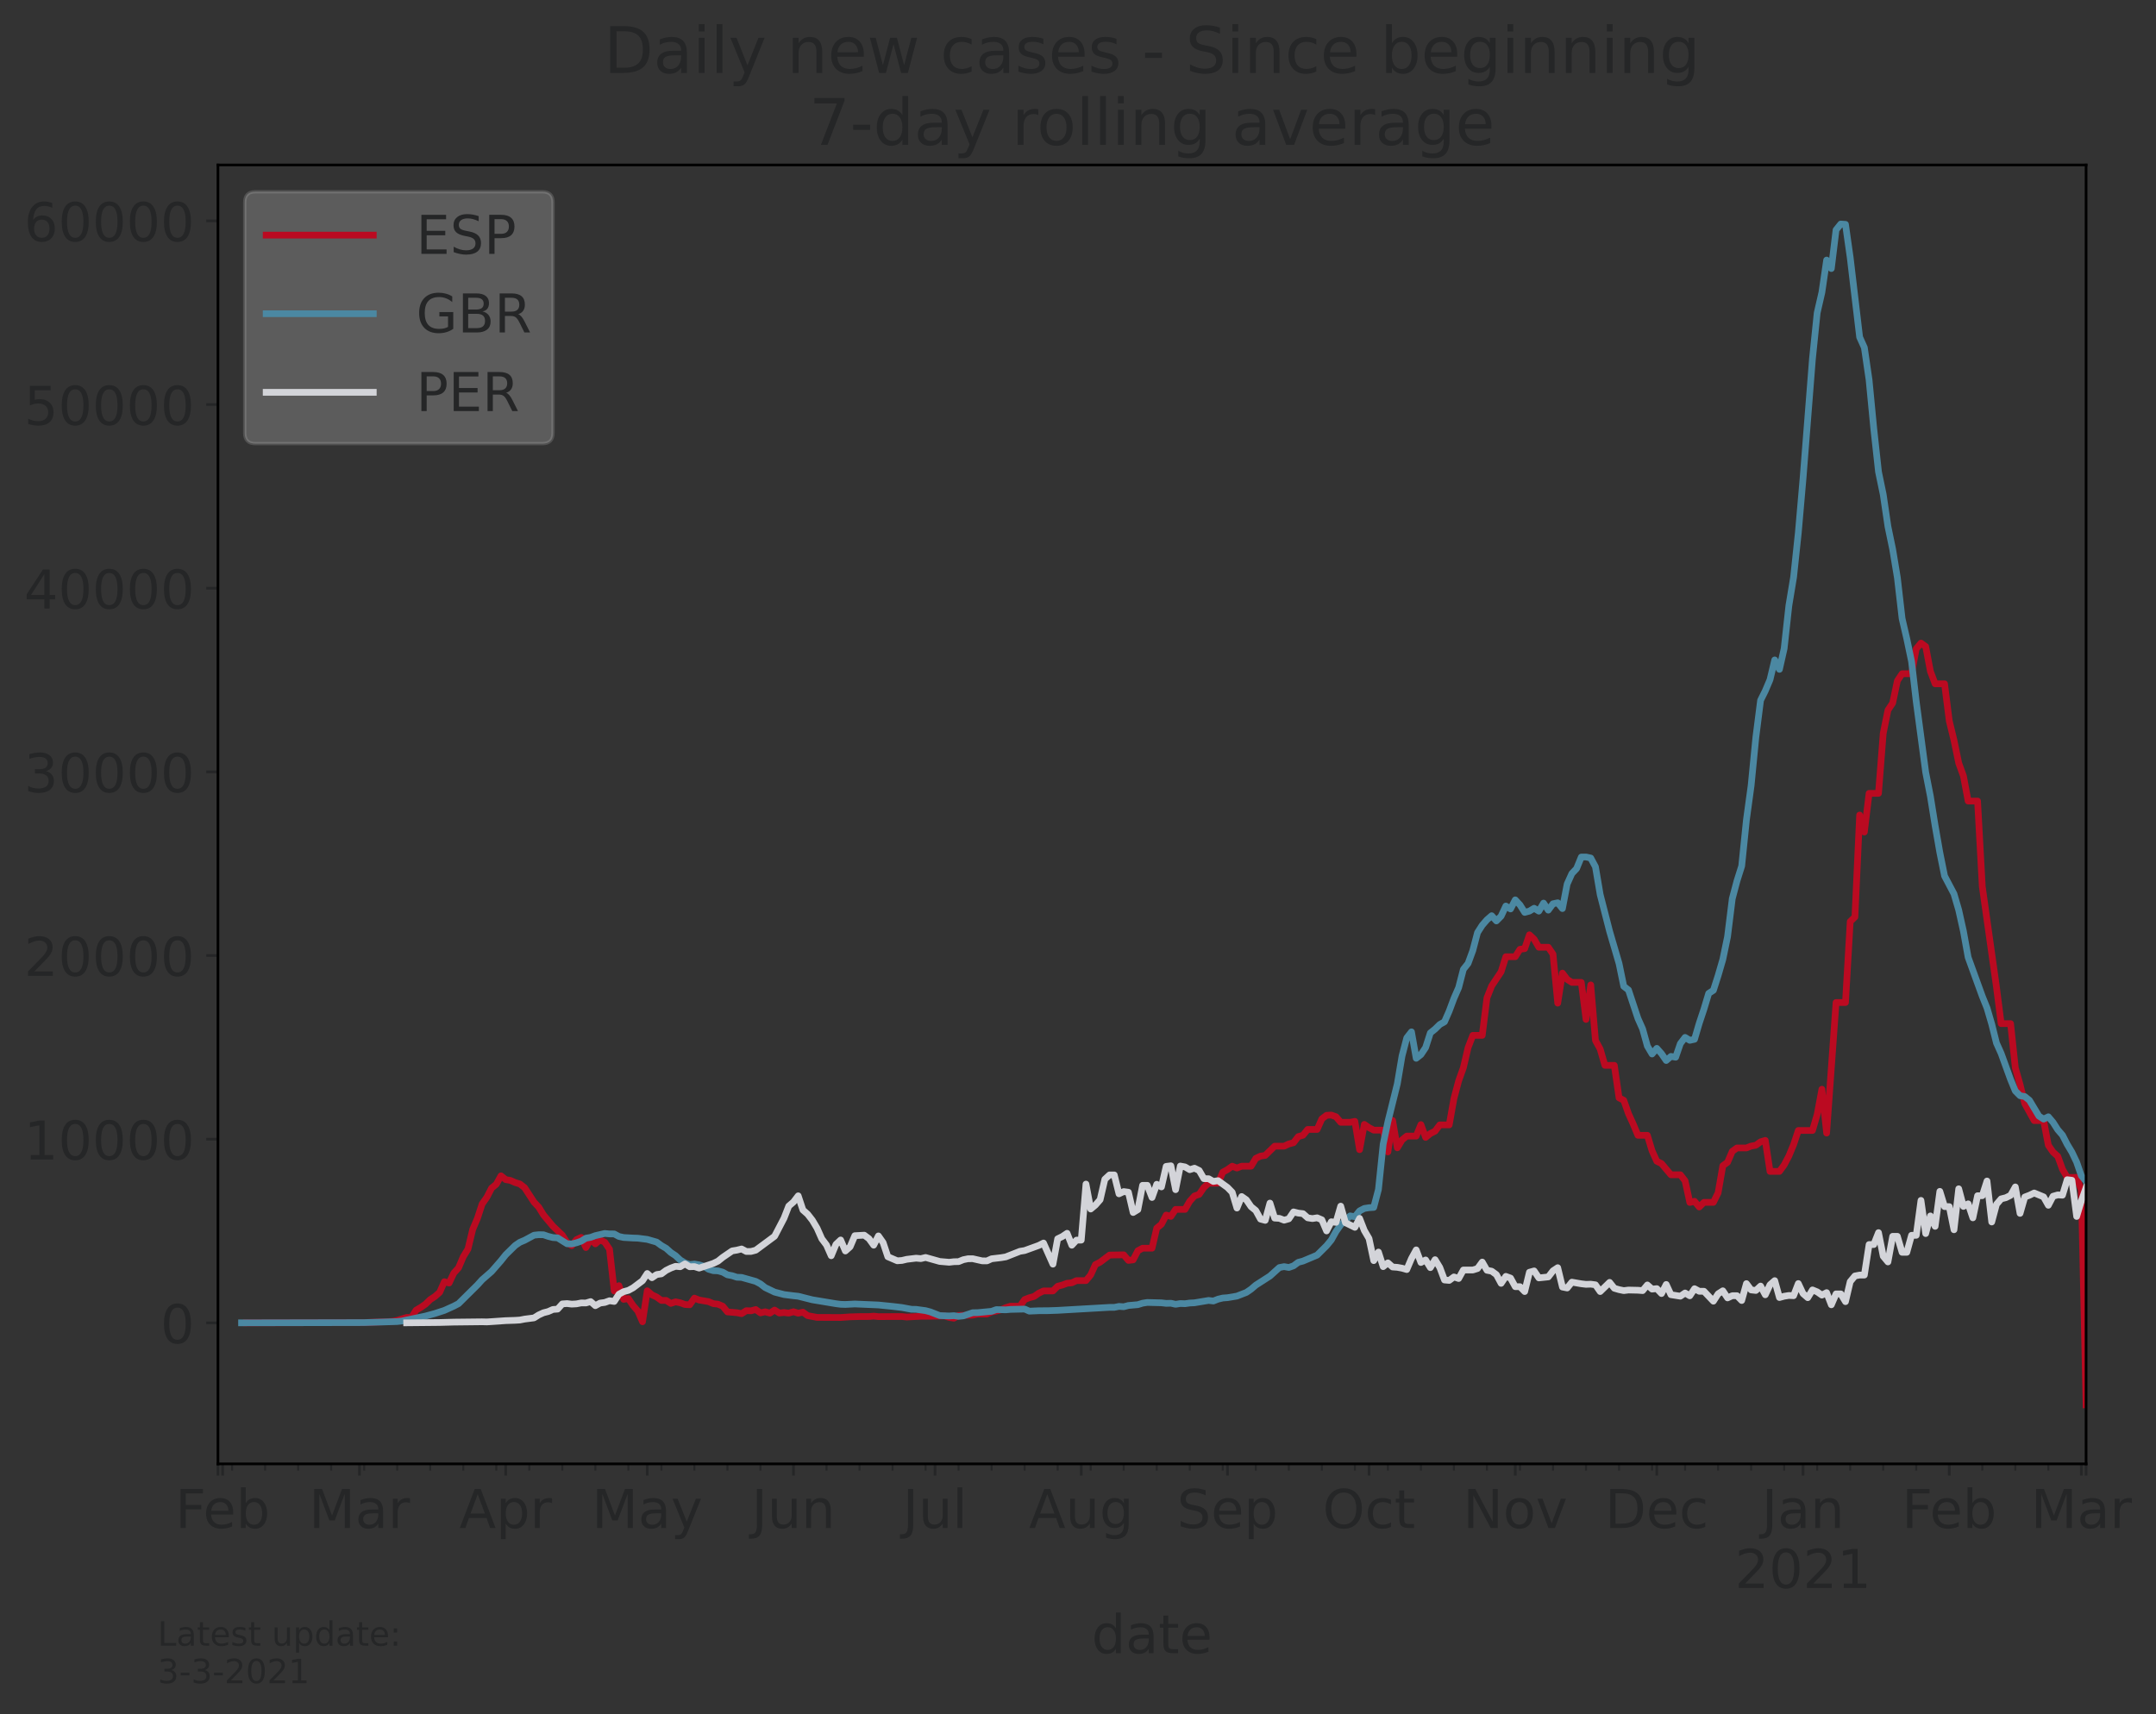 <?xml version="1.0" encoding="utf-8" standalone="no"?>
<!DOCTYPE svg PUBLIC "-//W3C//DTD SVG 1.1//EN"
  "http://www.w3.org/Graphics/SVG/1.1/DTD/svg11.dtd">
<!-- Created with matplotlib (https://matplotlib.org/) -->
<svg height="512.168pt" version="1.1" viewBox="0 0 643.985 512.168" width="643.985pt" xmlns="http://www.w3.org/2000/svg" xmlns:xlink="http://www.w3.org/1999/xlink">
 <rect x="0" y="0" width="643.985" height="512.168" fill="#333333" stroke="none"/>
 <defs>
  <style type="text/css">*{stroke-linecap:butt;stroke-linejoin:round;}</style>
 </defs>
 <g id="figure_1">
  <g id="patch_1">
   <path d="M 0 512.168 
L 643.985 512.168 
L 643.985 0 
L 0 0 
z
" style="fill:none;"/>
  </g>
  <g id="axes_1">
   <g id="patch_2">
    <path d="M 65.1 437.369 
L 623.1 437.369 
L 623.1 49.289 
L 65.1 49.289 
z
" style="fill:none;"/>
   </g>
   <g id="matplotlib.axis_1">
    <g id="xtick_1">
     <g id="line2d_1">
      <defs>
       <path d="M 0 0 
L 0 3.5 
" id="m5fa04b81cf" style="stroke:#252627;stroke-width:0.8;"/>
      </defs>
      <g>
       <use style="fill:#252627;stroke:#252627;stroke-width:0.8;" x="65.1" xlink:href="#m5fa04b81cf" y="437.369"/>
      </g>
     </g>
    </g>
    <g id="xtick_2">
     <g id="line2d_2">
      <g>
       <use style="fill:#252627;stroke:#252627;stroke-width:0.8;" x="66.509" xlink:href="#m5fa04b81cf" y="437.369"/>
      </g>
     </g>
     <g id="text_1">
      <!-- Feb -->
      <g style="fill:#252627;" transform="translate(52.347 456.526)scale(0.16 -0.16)">
       <defs>
        <path d="M 9.812 72.906 
L 51.703 72.906 
L 51.703 64.594 
L 19.672 64.594 
L 19.672 43.109 
L 48.578 43.109 
L 48.578 34.812 
L 19.672 34.812 
L 19.672 0 
L 9.812 0 
z
" id="DejaVuSans-70"/>
        <path d="M 56.203 29.594 
L 56.203 25.203 
L 14.891 25.203 
Q 15.484 15.922 20.484 11.062 
Q 25.484 6.203 34.422 6.203 
Q 39.594 6.203 44.453 7.469 
Q 49.312 8.734 54.109 11.281 
L 54.109 2.781 
Q 49.266 0.734 44.188 -0.344 
Q 39.109 -1.422 33.891 -1.422 
Q 20.797 -1.422 13.156 6.188 
Q 5.516 13.812 5.516 26.812 
Q 5.516 40.234 12.766 48.109 
Q 20.016 56 32.328 56 
Q 43.359 56 49.781 48.891 
Q 56.203 41.797 56.203 29.594 
z
M 47.219 32.234 
Q 47.125 39.594 43.094 43.984 
Q 39.062 48.391 32.422 48.391 
Q 24.906 48.391 20.391 44.141 
Q 15.875 39.891 15.188 32.172 
z
" id="DejaVuSans-101"/>
        <path d="M 48.688 27.297 
Q 48.688 37.203 44.609 42.844 
Q 40.531 48.484 33.406 48.484 
Q 26.266 48.484 22.188 42.844 
Q 18.109 37.203 18.109 27.297 
Q 18.109 17.391 22.188 11.75 
Q 26.266 6.109 33.406 6.109 
Q 40.531 6.109 44.609 11.75 
Q 48.688 17.391 48.688 27.297 
z
M 18.109 46.391 
Q 20.953 51.266 25.266 53.625 
Q 29.594 56 35.594 56 
Q 45.562 56 51.781 48.094 
Q 58.016 40.188 58.016 27.297 
Q 58.016 14.406 51.781 6.484 
Q 45.562 -1.422 35.594 -1.422 
Q 29.594 -1.422 25.266 0.953 
Q 20.953 3.328 18.109 8.203 
L 18.109 0 
L 9.078 0 
L 9.078 75.984 
L 18.109 75.984 
z
" id="DejaVuSans-98"/>
       </defs>
       <use xlink:href="#DejaVuSans-70"/>
       <use x="52.02" xlink:href="#DejaVuSans-101"/>
       <use x="113.543" xlink:href="#DejaVuSans-98"/>
      </g>
     </g>
    </g>
    <g id="xtick_3">
     <g id="line2d_3">
      <g>
       <use style="fill:#252627;stroke:#252627;stroke-width:0.8;" x="107.373" xlink:href="#m5fa04b81cf" y="437.369"/>
      </g>
     </g>
     <g id="text_2">
      <!-- Mar -->
      <g style="fill:#252627;" transform="translate(92.279 456.526)scale(0.16 -0.16)">
       <defs>
        <path d="M 9.812 72.906 
L 24.516 72.906 
L 43.109 23.297 
L 61.812 72.906 
L 76.516 72.906 
L 76.516 0 
L 66.891 0 
L 66.891 64.016 
L 48.094 14.016 
L 38.188 14.016 
L 19.391 64.016 
L 19.391 0 
L 9.812 0 
z
" id="DejaVuSans-77"/>
        <path d="M 34.281 27.484 
Q 23.391 27.484 19.188 25 
Q 14.984 22.516 14.984 16.5 
Q 14.984 11.719 18.141 8.906 
Q 21.297 6.109 26.703 6.109 
Q 34.188 6.109 38.703 11.406 
Q 43.219 16.703 43.219 25.484 
L 43.219 27.484 
z
M 52.203 31.203 
L 52.203 0 
L 43.219 0 
L 43.219 8.297 
Q 40.141 3.328 35.547 0.953 
Q 30.953 -1.422 24.312 -1.422 
Q 15.922 -1.422 10.953 3.297 
Q 6 8.016 6 15.922 
Q 6 25.141 12.172 29.828 
Q 18.359 34.516 30.609 34.516 
L 43.219 34.516 
L 43.219 35.406 
Q 43.219 41.609 39.141 45 
Q 35.062 48.391 27.688 48.391 
Q 23 48.391 18.547 47.266 
Q 14.109 46.141 10.016 43.891 
L 10.016 52.203 
Q 14.938 54.109 19.578 55.047 
Q 24.219 56 28.609 56 
Q 40.484 56 46.344 49.844 
Q 52.203 43.703 52.203 31.203 
z
" id="DejaVuSans-97"/>
        <path d="M 41.109 46.297 
Q 39.594 47.172 37.812 47.578 
Q 36.031 48 33.891 48 
Q 26.266 48 22.188 43.047 
Q 18.109 38.094 18.109 28.812 
L 18.109 0 
L 9.078 0 
L 9.078 54.688 
L 18.109 54.688 
L 18.109 46.188 
Q 20.953 51.172 25.484 53.578 
Q 30.031 56 36.531 56 
Q 37.453 56 38.578 55.875 
Q 39.703 55.766 41.062 55.516 
z
" id="DejaVuSans-114"/>
       </defs>
       <use xlink:href="#DejaVuSans-77"/>
       <use x="86.279" xlink:href="#DejaVuSans-97"/>
       <use x="147.559" xlink:href="#DejaVuSans-114"/>
      </g>
     </g>
    </g>
    <g id="xtick_4">
     <g id="line2d_4">
      <g>
       <use style="fill:#252627;stroke:#252627;stroke-width:0.8;" x="151.055" xlink:href="#m5fa04b81cf" y="437.369"/>
      </g>
     </g>
     <g id="text_3">
      <!-- Apr -->
      <g style="fill:#252627;" transform="translate(137.215 456.526)scale(0.16 -0.16)">
       <defs>
        <path d="M 34.188 63.188 
L 20.797 26.906 
L 47.609 26.906 
z
M 28.609 72.906 
L 39.797 72.906 
L 67.578 0 
L 57.328 0 
L 50.688 18.703 
L 17.828 18.703 
L 11.188 0 
L 0.781 0 
z
" id="DejaVuSans-65"/>
        <path d="M 18.109 8.203 
L 18.109 -20.797 
L 9.078 -20.797 
L 9.078 54.688 
L 18.109 54.688 
L 18.109 46.391 
Q 20.953 51.266 25.266 53.625 
Q 29.594 56 35.594 56 
Q 45.562 56 51.781 48.094 
Q 58.016 40.188 58.016 27.297 
Q 58.016 14.406 51.781 6.484 
Q 45.562 -1.422 35.594 -1.422 
Q 29.594 -1.422 25.266 0.953 
Q 20.953 3.328 18.109 8.203 
z
M 48.688 27.297 
Q 48.688 37.203 44.609 42.844 
Q 40.531 48.484 33.406 48.484 
Q 26.266 48.484 22.188 42.844 
Q 18.109 37.203 18.109 27.297 
Q 18.109 17.391 22.188 11.75 
Q 26.266 6.109 33.406 6.109 
Q 40.531 6.109 44.609 11.75 
Q 48.688 17.391 48.688 27.297 
z
" id="DejaVuSans-112"/>
       </defs>
       <use xlink:href="#DejaVuSans-65"/>
       <use x="68.408" xlink:href="#DejaVuSans-112"/>
       <use x="131.885" xlink:href="#DejaVuSans-114"/>
      </g>
     </g>
    </g>
    <g id="xtick_5">
     <g id="line2d_5">
      <g>
       <use style="fill:#252627;stroke:#252627;stroke-width:0.8;" x="193.327" xlink:href="#m5fa04b81cf" y="437.369"/>
      </g>
     </g>
     <g id="text_4">
      <!-- May -->
      <g style="fill:#252627;" transform="translate(176.787 456.526)scale(0.16 -0.16)">
       <defs>
        <path d="M 32.172 -5.078 
Q 28.375 -14.844 24.75 -17.812 
Q 21.141 -20.797 15.094 -20.797 
L 7.906 -20.797 
L 7.906 -13.281 
L 13.188 -13.281 
Q 16.891 -13.281 18.938 -11.516 
Q 21 -9.766 23.484 -3.219 
L 25.094 0.875 
L 2.984 54.688 
L 12.5 54.688 
L 29.594 11.922 
L 46.688 54.688 
L 56.203 54.688 
z
" id="DejaVuSans-121"/>
       </defs>
       <use xlink:href="#DejaVuSans-77"/>
       <use x="86.279" xlink:href="#DejaVuSans-97"/>
       <use x="147.559" xlink:href="#DejaVuSans-121"/>
      </g>
     </g>
    </g>
    <g id="xtick_6">
     <g id="line2d_6">
      <g>
       <use style="fill:#252627;stroke:#252627;stroke-width:0.8;" x="237.009" xlink:href="#m5fa04b81cf" y="437.369"/>
      </g>
     </g>
     <g id="text_5">
      <!-- Jun -->
      <g style="fill:#252627;" transform="translate(224.509 456.526)scale(0.16 -0.16)">
       <defs>
        <path d="M 9.812 72.906 
L 19.672 72.906 
L 19.672 5.078 
Q 19.672 -8.109 14.672 -14.062 
Q 9.672 -20.016 -1.422 -20.016 
L -5.172 -20.016 
L -5.172 -11.719 
L -2.094 -11.719 
Q 4.438 -11.719 7.125 -8.047 
Q 9.812 -4.391 9.812 5.078 
z
" id="DejaVuSans-74"/>
        <path d="M 8.5 21.578 
L 8.5 54.688 
L 17.484 54.688 
L 17.484 21.922 
Q 17.484 14.156 20.5 10.266 
Q 23.531 6.391 29.594 6.391 
Q 36.859 6.391 41.078 11.031 
Q 45.312 15.672 45.312 23.688 
L 45.312 54.688 
L 54.297 54.688 
L 54.297 0 
L 45.312 0 
L 45.312 8.406 
Q 42.047 3.422 37.719 1 
Q 33.406 -1.422 27.688 -1.422 
Q 18.266 -1.422 13.375 4.438 
Q 8.5 10.297 8.5 21.578 
z
M 31.109 56 
z
" id="DejaVuSans-117"/>
        <path d="M 54.891 33.016 
L 54.891 0 
L 45.906 0 
L 45.906 32.719 
Q 45.906 40.484 42.875 44.328 
Q 39.844 48.188 33.797 48.188 
Q 26.516 48.188 22.312 43.547 
Q 18.109 38.922 18.109 30.906 
L 18.109 0 
L 9.078 0 
L 9.078 54.688 
L 18.109 54.688 
L 18.109 46.188 
Q 21.344 51.125 25.703 53.562 
Q 30.078 56 35.797 56 
Q 45.219 56 50.047 50.172 
Q 54.891 44.344 54.891 33.016 
z
" id="DejaVuSans-110"/>
       </defs>
       <use xlink:href="#DejaVuSans-74"/>
       <use x="29.492" xlink:href="#DejaVuSans-117"/>
       <use x="92.871" xlink:href="#DejaVuSans-110"/>
      </g>
     </g>
    </g>
    <g id="xtick_7">
     <g id="line2d_7">
      <g>
       <use style="fill:#252627;stroke:#252627;stroke-width:0.8;" x="279.282" xlink:href="#m5fa04b81cf" y="437.369"/>
      </g>
     </g>
     <g id="text_6">
      <!-- Jul -->
      <g style="fill:#252627;" transform="translate(269.629 456.526)scale(0.16 -0.16)">
       <defs>
        <path d="M 9.422 75.984 
L 18.406 75.984 
L 18.406 0 
L 9.422 0 
z
" id="DejaVuSans-108"/>
       </defs>
       <use xlink:href="#DejaVuSans-74"/>
       <use x="29.492" xlink:href="#DejaVuSans-117"/>
       <use x="92.871" xlink:href="#DejaVuSans-108"/>
      </g>
     </g>
    </g>
    <g id="xtick_8">
     <g id="line2d_8">
      <g>
       <use style="fill:#252627;stroke:#252627;stroke-width:0.8;" x="322.964" xlink:href="#m5fa04b81cf" y="437.369"/>
      </g>
     </g>
     <g id="text_7">
      <!-- Aug -->
      <g style="fill:#252627;" transform="translate(307.342 456.526)scale(0.16 -0.16)">
       <defs>
        <path d="M 45.406 27.984 
Q 45.406 37.75 41.375 43.109 
Q 37.359 48.484 30.078 48.484 
Q 22.859 48.484 18.828 43.109 
Q 14.797 37.75 14.797 27.984 
Q 14.797 18.266 18.828 12.891 
Q 22.859 7.516 30.078 7.516 
Q 37.359 7.516 41.375 12.891 
Q 45.406 18.266 45.406 27.984 
z
M 54.391 6.781 
Q 54.391 -7.172 48.188 -13.984 
Q 42 -20.797 29.203 -20.797 
Q 24.469 -20.797 20.266 -20.094 
Q 16.062 -19.391 12.109 -17.922 
L 12.109 -9.188 
Q 16.062 -11.328 19.922 -12.344 
Q 23.781 -13.375 27.781 -13.375 
Q 36.625 -13.375 41.016 -8.766 
Q 45.406 -4.156 45.406 5.172 
L 45.406 9.625 
Q 42.625 4.781 38.281 2.391 
Q 33.938 0 27.875 0 
Q 17.828 0 11.672 7.656 
Q 5.516 15.328 5.516 27.984 
Q 5.516 40.672 11.672 48.328 
Q 17.828 56 27.875 56 
Q 33.938 56 38.281 53.609 
Q 42.625 51.219 45.406 46.391 
L 45.406 54.688 
L 54.391 54.688 
z
" id="DejaVuSans-103"/>
       </defs>
       <use xlink:href="#DejaVuSans-65"/>
       <use x="68.408" xlink:href="#DejaVuSans-117"/>
       <use x="131.787" xlink:href="#DejaVuSans-103"/>
      </g>
     </g>
    </g>
    <g id="xtick_9">
     <g id="line2d_9">
      <g>
       <use style="fill:#252627;stroke:#252627;stroke-width:0.8;" x="366.645" xlink:href="#m5fa04b81cf" y="437.369"/>
      </g>
     </g>
     <g id="text_8">
      <!-- Sep -->
      <g style="fill:#252627;" transform="translate(351.565 456.526)scale(0.16 -0.16)">
       <defs>
        <path d="M 53.516 70.516 
L 53.516 60.891 
Q 47.906 63.578 42.922 64.891 
Q 37.938 66.219 33.297 66.219 
Q 25.25 66.219 20.875 63.094 
Q 16.5 59.969 16.5 54.203 
Q 16.5 49.359 19.406 46.891 
Q 22.312 44.438 30.422 42.922 
L 36.375 41.703 
Q 47.406 39.594 52.656 34.297 
Q 57.906 29 57.906 20.125 
Q 57.906 9.516 50.797 4.047 
Q 43.703 -1.422 29.984 -1.422 
Q 24.812 -1.422 18.969 -0.25 
Q 13.141 0.922 6.891 3.219 
L 6.891 13.375 
Q 12.891 10.016 18.656 8.297 
Q 24.422 6.594 29.984 6.594 
Q 38.422 6.594 43.016 9.906 
Q 47.609 13.234 47.609 19.391 
Q 47.609 24.75 44.312 27.781 
Q 41.016 30.812 33.5 32.328 
L 27.484 33.5 
Q 16.453 35.688 11.516 40.375 
Q 6.594 45.062 6.594 53.422 
Q 6.594 63.094 13.406 68.656 
Q 20.219 74.219 32.172 74.219 
Q 37.312 74.219 42.625 73.281 
Q 47.953 72.359 53.516 70.516 
z
" id="DejaVuSans-83"/>
       </defs>
       <use xlink:href="#DejaVuSans-83"/>
       <use x="63.477" xlink:href="#DejaVuSans-101"/>
       <use x="125" xlink:href="#DejaVuSans-112"/>
      </g>
     </g>
    </g>
    <g id="xtick_10">
     <g id="line2d_10">
      <g>
       <use style="fill:#252627;stroke:#252627;stroke-width:0.8;" x="408.918" xlink:href="#m5fa04b81cf" y="437.369"/>
      </g>
     </g>
     <g id="text_9">
      <!-- Oct -->
      <g style="fill:#252627;" transform="translate(395.086 456.526)scale(0.16 -0.16)">
       <defs>
        <path d="M 39.406 66.219 
Q 28.656 66.219 22.328 58.203 
Q 16.016 50.203 16.016 36.375 
Q 16.016 22.609 22.328 14.594 
Q 28.656 6.594 39.406 6.594 
Q 50.141 6.594 56.422 14.594 
Q 62.703 22.609 62.703 36.375 
Q 62.703 50.203 56.422 58.203 
Q 50.141 66.219 39.406 66.219 
z
M 39.406 74.219 
Q 54.734 74.219 63.906 63.938 
Q 73.094 53.656 73.094 36.375 
Q 73.094 19.141 63.906 8.859 
Q 54.734 -1.422 39.406 -1.422 
Q 24.031 -1.422 14.812 8.828 
Q 5.609 19.094 5.609 36.375 
Q 5.609 53.656 14.812 63.938 
Q 24.031 74.219 39.406 74.219 
z
" id="DejaVuSans-79"/>
        <path d="M 48.781 52.594 
L 48.781 44.188 
Q 44.969 46.297 41.141 47.344 
Q 37.312 48.391 33.406 48.391 
Q 24.656 48.391 19.812 42.844 
Q 14.984 37.312 14.984 27.297 
Q 14.984 17.281 19.812 11.734 
Q 24.656 6.203 33.406 6.203 
Q 37.312 6.203 41.141 7.25 
Q 44.969 8.297 48.781 10.406 
L 48.781 2.094 
Q 45.016 0.344 40.984 -0.531 
Q 36.969 -1.422 32.422 -1.422 
Q 20.062 -1.422 12.781 6.344 
Q 5.516 14.109 5.516 27.297 
Q 5.516 40.672 12.859 48.328 
Q 20.219 56 33.016 56 
Q 37.156 56 41.109 55.141 
Q 45.062 54.297 48.781 52.594 
z
" id="DejaVuSans-99"/>
        <path d="M 18.312 70.219 
L 18.312 54.688 
L 36.812 54.688 
L 36.812 47.703 
L 18.312 47.703 
L 18.312 18.016 
Q 18.312 11.328 20.141 9.422 
Q 21.969 7.516 27.594 7.516 
L 36.812 7.516 
L 36.812 0 
L 27.594 0 
Q 17.188 0 13.234 3.875 
Q 9.281 7.766 9.281 18.016 
L 9.281 47.703 
L 2.688 47.703 
L 2.688 54.688 
L 9.281 54.688 
L 9.281 70.219 
z
" id="DejaVuSans-116"/>
       </defs>
       <use xlink:href="#DejaVuSans-79"/>
       <use x="78.711" xlink:href="#DejaVuSans-99"/>
       <use x="133.691" xlink:href="#DejaVuSans-116"/>
      </g>
     </g>
    </g>
    <g id="xtick_11">
     <g id="line2d_11">
      <g>
       <use style="fill:#252627;stroke:#252627;stroke-width:0.8;" x="452.6" xlink:href="#m5fa04b81cf" y="437.369"/>
      </g>
     </g>
     <g id="text_10">
      <!-- Nov -->
      <g style="fill:#252627;" transform="translate(436.985 456.526)scale(0.16 -0.16)">
       <defs>
        <path d="M 9.812 72.906 
L 23.094 72.906 
L 55.422 11.922 
L 55.422 72.906 
L 64.984 72.906 
L 64.984 0 
L 51.703 0 
L 19.391 60.984 
L 19.391 0 
L 9.812 0 
z
" id="DejaVuSans-78"/>
        <path d="M 30.609 48.391 
Q 23.391 48.391 19.188 42.75 
Q 14.984 37.109 14.984 27.297 
Q 14.984 17.484 19.156 11.844 
Q 23.344 6.203 30.609 6.203 
Q 37.797 6.203 41.984 11.859 
Q 46.188 17.531 46.188 27.297 
Q 46.188 37.016 41.984 42.703 
Q 37.797 48.391 30.609 48.391 
z
M 30.609 56 
Q 42.328 56 49.016 48.375 
Q 55.719 40.766 55.719 27.297 
Q 55.719 13.875 49.016 6.219 
Q 42.328 -1.422 30.609 -1.422 
Q 18.844 -1.422 12.172 6.219 
Q 5.516 13.875 5.516 27.297 
Q 5.516 40.766 12.172 48.375 
Q 18.844 56 30.609 56 
z
" id="DejaVuSans-111"/>
        <path d="M 2.984 54.688 
L 12.5 54.688 
L 29.594 8.797 
L 46.688 54.688 
L 56.203 54.688 
L 35.688 0 
L 23.484 0 
z
" id="DejaVuSans-118"/>
       </defs>
       <use xlink:href="#DejaVuSans-78"/>
       <use x="74.805" xlink:href="#DejaVuSans-111"/>
       <use x="135.986" xlink:href="#DejaVuSans-118"/>
      </g>
     </g>
    </g>
    <g id="xtick_12">
     <g id="line2d_12">
      <g>
       <use style="fill:#252627;stroke:#252627;stroke-width:0.8;" x="494.873" xlink:href="#m5fa04b81cf" y="437.369"/>
      </g>
     </g>
     <g id="text_11">
      <!-- Dec -->
      <g style="fill:#252627;" transform="translate(479.391 456.526)scale(0.16 -0.16)">
       <defs>
        <path d="M 19.672 64.797 
L 19.672 8.109 
L 31.594 8.109 
Q 46.688 8.109 53.688 14.938 
Q 60.688 21.781 60.688 36.531 
Q 60.688 51.172 53.688 57.984 
Q 46.688 64.797 31.594 64.797 
z
M 9.812 72.906 
L 30.078 72.906 
Q 51.266 72.906 61.172 64.094 
Q 71.094 55.281 71.094 36.531 
Q 71.094 17.672 61.125 8.828 
Q 51.172 0 30.078 0 
L 9.812 0 
z
" id="DejaVuSans-68"/>
       </defs>
       <use xlink:href="#DejaVuSans-68"/>
       <use x="77.002" xlink:href="#DejaVuSans-101"/>
       <use x="138.525" xlink:href="#DejaVuSans-99"/>
      </g>
     </g>
    </g>
    <g id="xtick_13">
     <g id="line2d_13">
      <g>
       <use style="fill:#252627;stroke:#252627;stroke-width:0.8;" x="538.555" xlink:href="#m5fa04b81cf" y="437.369"/>
      </g>
     </g>
     <g id="text_12">
      <!-- Jan -->
      <g style="fill:#252627;" transform="translate(526.222 456.526)scale(0.16 -0.16)">
       <use xlink:href="#DejaVuSans-74"/>
       <use x="29.492" xlink:href="#DejaVuSans-97"/>
       <use x="90.771" xlink:href="#DejaVuSans-110"/>
      </g>
      <!-- 2021 -->
      <g style="fill:#252627;" transform="translate(518.195 474.443)scale(0.16 -0.16)">
       <defs>
        <path d="M 19.188 8.297 
L 53.609 8.297 
L 53.609 0 
L 7.328 0 
L 7.328 8.297 
Q 12.938 14.109 22.625 23.891 
Q 32.328 33.688 34.812 36.531 
Q 39.547 41.844 41.422 45.531 
Q 43.312 49.219 43.312 52.781 
Q 43.312 58.594 39.234 62.25 
Q 35.156 65.922 28.609 65.922 
Q 23.969 65.922 18.812 64.312 
Q 13.672 62.703 7.812 59.422 
L 7.812 69.391 
Q 13.766 71.781 18.938 73 
Q 24.125 74.219 28.422 74.219 
Q 39.75 74.219 46.484 68.547 
Q 53.219 62.891 53.219 53.422 
Q 53.219 48.922 51.531 44.891 
Q 49.859 40.875 45.406 35.406 
Q 44.188 33.984 37.641 27.219 
Q 31.109 20.453 19.188 8.297 
z
" id="DejaVuSans-50"/>
        <path d="M 31.781 66.406 
Q 24.172 66.406 20.328 58.906 
Q 16.5 51.422 16.5 36.375 
Q 16.5 21.391 20.328 13.891 
Q 24.172 6.391 31.781 6.391 
Q 39.453 6.391 43.281 13.891 
Q 47.125 21.391 47.125 36.375 
Q 47.125 51.422 43.281 58.906 
Q 39.453 66.406 31.781 66.406 
z
M 31.781 74.219 
Q 44.047 74.219 50.516 64.516 
Q 56.984 54.828 56.984 36.375 
Q 56.984 17.969 50.516 8.266 
Q 44.047 -1.422 31.781 -1.422 
Q 19.531 -1.422 13.062 8.266 
Q 6.594 17.969 6.594 36.375 
Q 6.594 54.828 13.062 64.516 
Q 19.531 74.219 31.781 74.219 
z
" id="DejaVuSans-48"/>
        <path d="M 12.406 8.297 
L 28.516 8.297 
L 28.516 63.922 
L 10.984 60.406 
L 10.984 69.391 
L 28.422 72.906 
L 38.281 72.906 
L 38.281 8.297 
L 54.391 8.297 
L 54.391 0 
L 12.406 0 
z
" id="DejaVuSans-49"/>
       </defs>
       <use xlink:href="#DejaVuSans-50"/>
       <use x="63.623" xlink:href="#DejaVuSans-48"/>
       <use x="127.246" xlink:href="#DejaVuSans-50"/>
       <use x="190.869" xlink:href="#DejaVuSans-49"/>
      </g>
     </g>
    </g>
    <g id="xtick_14">
     <g id="line2d_14">
      <g>
       <use style="fill:#252627;stroke:#252627;stroke-width:0.8;" x="582.236" xlink:href="#m5fa04b81cf" y="437.369"/>
      </g>
     </g>
     <g id="text_13">
      <!-- Feb -->
      <g style="fill:#252627;" transform="translate(568.074 456.526)scale(0.16 -0.16)">
       <use xlink:href="#DejaVuSans-70"/>
       <use x="52.02" xlink:href="#DejaVuSans-101"/>
       <use x="113.543" xlink:href="#DejaVuSans-98"/>
      </g>
     </g>
    </g>
    <g id="xtick_15">
     <g id="line2d_15">
      <g>
       <use style="fill:#252627;stroke:#252627;stroke-width:0.8;" x="621.691" xlink:href="#m5fa04b81cf" y="437.369"/>
      </g>
     </g>
     <g id="text_14">
      <!-- Mar -->
      <g style="fill:#252627;" transform="translate(606.597 456.526)scale(0.16 -0.16)">
       <use xlink:href="#DejaVuSans-77"/>
       <use x="86.279" xlink:href="#DejaVuSans-97"/>
       <use x="147.559" xlink:href="#DejaVuSans-114"/>
      </g>
     </g>
    </g>
    <g id="xtick_16">
     <g id="line2d_16">
      <g>
       <use style="fill:#252627;stroke:#252627;stroke-width:0.8;" x="623.1" xlink:href="#m5fa04b81cf" y="437.369"/>
      </g>
     </g>
    </g>
    <g id="xtick_17">
     <g id="line2d_17">
      <defs>
       <path d="M 0 0 
L 0 2 
" id="md144463c20" style="stroke:#252627;stroke-width:0.6;"/>
      </defs>
      <g>
       <use style="fill:#252627;stroke:#252627;stroke-width:0.6;" x="69.327" xlink:href="#md144463c20" y="437.369"/>
      </g>
     </g>
    </g>
    <g id="xtick_18">
     <g id="line2d_18">
      <g>
       <use style="fill:#252627;stroke:#252627;stroke-width:0.6;" x="79.191" xlink:href="#md144463c20" y="437.369"/>
      </g>
     </g>
    </g>
    <g id="xtick_19">
     <g id="line2d_19">
      <g>
       <use style="fill:#252627;stroke:#252627;stroke-width:0.6;" x="89.055" xlink:href="#md144463c20" y="437.369"/>
      </g>
     </g>
    </g>
    <g id="xtick_20">
     <g id="line2d_20">
      <g>
       <use style="fill:#252627;stroke:#252627;stroke-width:0.6;" x="98.918" xlink:href="#md144463c20" y="437.369"/>
      </g>
     </g>
    </g>
    <g id="xtick_21">
     <g id="line2d_21">
      <g>
       <use style="fill:#252627;stroke:#252627;stroke-width:0.6;" x="108.782" xlink:href="#md144463c20" y="437.369"/>
      </g>
     </g>
    </g>
    <g id="xtick_22">
     <g id="line2d_22">
      <g>
       <use style="fill:#252627;stroke:#252627;stroke-width:0.6;" x="118.645" xlink:href="#md144463c20" y="437.369"/>
      </g>
     </g>
    </g>
    <g id="xtick_23">
     <g id="line2d_23">
      <g>
       <use style="fill:#252627;stroke:#252627;stroke-width:0.6;" x="128.509" xlink:href="#md144463c20" y="437.369"/>
      </g>
     </g>
    </g>
    <g id="xtick_24">
     <g id="line2d_24">
      <g>
       <use style="fill:#252627;stroke:#252627;stroke-width:0.6;" x="138.373" xlink:href="#md144463c20" y="437.369"/>
      </g>
     </g>
    </g>
    <g id="xtick_25">
     <g id="line2d_25">
      <g>
       <use style="fill:#252627;stroke:#252627;stroke-width:0.6;" x="148.236" xlink:href="#md144463c20" y="437.369"/>
      </g>
     </g>
    </g>
    <g id="xtick_26">
     <g id="line2d_26">
      <g>
       <use style="fill:#252627;stroke:#252627;stroke-width:0.6;" x="158.1" xlink:href="#md144463c20" y="437.369"/>
      </g>
     </g>
    </g>
    <g id="xtick_27">
     <g id="line2d_27">
      <g>
       <use style="fill:#252627;stroke:#252627;stroke-width:0.6;" x="167.964" xlink:href="#md144463c20" y="437.369"/>
      </g>
     </g>
    </g>
    <g id="xtick_28">
     <g id="line2d_28">
      <g>
       <use style="fill:#252627;stroke:#252627;stroke-width:0.6;" x="177.827" xlink:href="#md144463c20" y="437.369"/>
      </g>
     </g>
    </g>
    <g id="xtick_29">
     <g id="line2d_29">
      <g>
       <use style="fill:#252627;stroke:#252627;stroke-width:0.6;" x="187.691" xlink:href="#md144463c20" y="437.369"/>
      </g>
     </g>
    </g>
    <g id="xtick_30">
     <g id="line2d_30">
      <g>
       <use style="fill:#252627;stroke:#252627;stroke-width:0.6;" x="197.555" xlink:href="#md144463c20" y="437.369"/>
      </g>
     </g>
    </g>
    <g id="xtick_31">
     <g id="line2d_31">
      <g>
       <use style="fill:#252627;stroke:#252627;stroke-width:0.6;" x="207.418" xlink:href="#md144463c20" y="437.369"/>
      </g>
     </g>
    </g>
    <g id="xtick_32">
     <g id="line2d_32">
      <g>
       <use style="fill:#252627;stroke:#252627;stroke-width:0.6;" x="217.282" xlink:href="#md144463c20" y="437.369"/>
      </g>
     </g>
    </g>
    <g id="xtick_33">
     <g id="line2d_33">
      <g>
       <use style="fill:#252627;stroke:#252627;stroke-width:0.6;" x="227.145" xlink:href="#md144463c20" y="437.369"/>
      </g>
     </g>
    </g>
    <g id="xtick_34">
     <g id="line2d_34">
      <g>
       <use style="fill:#252627;stroke:#252627;stroke-width:0.6;" x="246.873" xlink:href="#md144463c20" y="437.369"/>
      </g>
     </g>
    </g>
    <g id="xtick_35">
     <g id="line2d_35">
      <g>
       <use style="fill:#252627;stroke:#252627;stroke-width:0.6;" x="256.736" xlink:href="#md144463c20" y="437.369"/>
      </g>
     </g>
    </g>
    <g id="xtick_36">
     <g id="line2d_36">
      <g>
       <use style="fill:#252627;stroke:#252627;stroke-width:0.6;" x="266.6" xlink:href="#md144463c20" y="437.369"/>
      </g>
     </g>
    </g>
    <g id="xtick_37">
     <g id="line2d_37">
      <g>
       <use style="fill:#252627;stroke:#252627;stroke-width:0.6;" x="276.464" xlink:href="#md144463c20" y="437.369"/>
      </g>
     </g>
    </g>
    <g id="xtick_38">
     <g id="line2d_38">
      <g>
       <use style="fill:#252627;stroke:#252627;stroke-width:0.6;" x="286.327" xlink:href="#md144463c20" y="437.369"/>
      </g>
     </g>
    </g>
    <g id="xtick_39">
     <g id="line2d_39">
      <g>
       <use style="fill:#252627;stroke:#252627;stroke-width:0.6;" x="296.191" xlink:href="#md144463c20" y="437.369"/>
      </g>
     </g>
    </g>
    <g id="xtick_40">
     <g id="line2d_40">
      <g>
       <use style="fill:#252627;stroke:#252627;stroke-width:0.6;" x="306.055" xlink:href="#md144463c20" y="437.369"/>
      </g>
     </g>
    </g>
    <g id="xtick_41">
     <g id="line2d_41">
      <g>
       <use style="fill:#252627;stroke:#252627;stroke-width:0.6;" x="315.918" xlink:href="#md144463c20" y="437.369"/>
      </g>
     </g>
    </g>
    <g id="xtick_42">
     <g id="line2d_42">
      <g>
       <use style="fill:#252627;stroke:#252627;stroke-width:0.6;" x="325.782" xlink:href="#md144463c20" y="437.369"/>
      </g>
     </g>
    </g>
    <g id="xtick_43">
     <g id="line2d_43">
      <g>
       <use style="fill:#252627;stroke:#252627;stroke-width:0.6;" x="335.645" xlink:href="#md144463c20" y="437.369"/>
      </g>
     </g>
    </g>
    <g id="xtick_44">
     <g id="line2d_44">
      <g>
       <use style="fill:#252627;stroke:#252627;stroke-width:0.6;" x="345.509" xlink:href="#md144463c20" y="437.369"/>
      </g>
     </g>
    </g>
    <g id="xtick_45">
     <g id="line2d_45">
      <g>
       <use style="fill:#252627;stroke:#252627;stroke-width:0.6;" x="355.373" xlink:href="#md144463c20" y="437.369"/>
      </g>
     </g>
    </g>
    <g id="xtick_46">
     <g id="line2d_46">
      <g>
       <use style="fill:#252627;stroke:#252627;stroke-width:0.6;" x="365.236" xlink:href="#md144463c20" y="437.369"/>
      </g>
     </g>
    </g>
    <g id="xtick_47">
     <g id="line2d_47">
      <g>
       <use style="fill:#252627;stroke:#252627;stroke-width:0.6;" x="375.1" xlink:href="#md144463c20" y="437.369"/>
      </g>
     </g>
    </g>
    <g id="xtick_48">
     <g id="line2d_48">
      <g>
       <use style="fill:#252627;stroke:#252627;stroke-width:0.6;" x="384.964" xlink:href="#md144463c20" y="437.369"/>
      </g>
     </g>
    </g>
    <g id="xtick_49">
     <g id="line2d_49">
      <g>
       <use style="fill:#252627;stroke:#252627;stroke-width:0.6;" x="394.827" xlink:href="#md144463c20" y="437.369"/>
      </g>
     </g>
    </g>
    <g id="xtick_50">
     <g id="line2d_50">
      <g>
       <use style="fill:#252627;stroke:#252627;stroke-width:0.6;" x="404.691" xlink:href="#md144463c20" y="437.369"/>
      </g>
     </g>
    </g>
    <g id="xtick_51">
     <g id="line2d_51">
      <g>
       <use style="fill:#252627;stroke:#252627;stroke-width:0.6;" x="414.555" xlink:href="#md144463c20" y="437.369"/>
      </g>
     </g>
    </g>
    <g id="xtick_52">
     <g id="line2d_52">
      <g>
       <use style="fill:#252627;stroke:#252627;stroke-width:0.6;" x="424.418" xlink:href="#md144463c20" y="437.369"/>
      </g>
     </g>
    </g>
    <g id="xtick_53">
     <g id="line2d_53">
      <g>
       <use style="fill:#252627;stroke:#252627;stroke-width:0.6;" x="434.282" xlink:href="#md144463c20" y="437.369"/>
      </g>
     </g>
    </g>
    <g id="xtick_54">
     <g id="line2d_54">
      <g>
       <use style="fill:#252627;stroke:#252627;stroke-width:0.6;" x="444.145" xlink:href="#md144463c20" y="437.369"/>
      </g>
     </g>
    </g>
    <g id="xtick_55">
     <g id="line2d_55">
      <g>
       <use style="fill:#252627;stroke:#252627;stroke-width:0.6;" x="454.009" xlink:href="#md144463c20" y="437.369"/>
      </g>
     </g>
    </g>
    <g id="xtick_56">
     <g id="line2d_56">
      <g>
       <use style="fill:#252627;stroke:#252627;stroke-width:0.6;" x="463.873" xlink:href="#md144463c20" y="437.369"/>
      </g>
     </g>
    </g>
    <g id="xtick_57">
     <g id="line2d_57">
      <g>
       <use style="fill:#252627;stroke:#252627;stroke-width:0.6;" x="473.736" xlink:href="#md144463c20" y="437.369"/>
      </g>
     </g>
    </g>
    <g id="xtick_58">
     <g id="line2d_58">
      <g>
       <use style="fill:#252627;stroke:#252627;stroke-width:0.6;" x="483.6" xlink:href="#md144463c20" y="437.369"/>
      </g>
     </g>
    </g>
    <g id="xtick_59">
     <g id="line2d_59">
      <g>
       <use style="fill:#252627;stroke:#252627;stroke-width:0.6;" x="493.464" xlink:href="#md144463c20" y="437.369"/>
      </g>
     </g>
    </g>
    <g id="xtick_60">
     <g id="line2d_60">
      <g>
       <use style="fill:#252627;stroke:#252627;stroke-width:0.6;" x="503.327" xlink:href="#md144463c20" y="437.369"/>
      </g>
     </g>
    </g>
    <g id="xtick_61">
     <g id="line2d_61">
      <g>
       <use style="fill:#252627;stroke:#252627;stroke-width:0.6;" x="513.191" xlink:href="#md144463c20" y="437.369"/>
      </g>
     </g>
    </g>
    <g id="xtick_62">
     <g id="line2d_62">
      <g>
       <use style="fill:#252627;stroke:#252627;stroke-width:0.6;" x="523.055" xlink:href="#md144463c20" y="437.369"/>
      </g>
     </g>
    </g>
    <g id="xtick_63">
     <g id="line2d_63">
      <g>
       <use style="fill:#252627;stroke:#252627;stroke-width:0.6;" x="532.918" xlink:href="#md144463c20" y="437.369"/>
      </g>
     </g>
    </g>
    <g id="xtick_64">
     <g id="line2d_64">
      <g>
       <use style="fill:#252627;stroke:#252627;stroke-width:0.6;" x="542.782" xlink:href="#md144463c20" y="437.369"/>
      </g>
     </g>
    </g>
    <g id="xtick_65">
     <g id="line2d_65">
      <g>
       <use style="fill:#252627;stroke:#252627;stroke-width:0.6;" x="552.645" xlink:href="#md144463c20" y="437.369"/>
      </g>
     </g>
    </g>
    <g id="xtick_66">
     <g id="line2d_66">
      <g>
       <use style="fill:#252627;stroke:#252627;stroke-width:0.6;" x="562.509" xlink:href="#md144463c20" y="437.369"/>
      </g>
     </g>
    </g>
    <g id="xtick_67">
     <g id="line2d_67">
      <g>
       <use style="fill:#252627;stroke:#252627;stroke-width:0.6;" x="572.373" xlink:href="#md144463c20" y="437.369"/>
      </g>
     </g>
    </g>
    <g id="xtick_68">
     <g id="line2d_68">
      <g>
       <use style="fill:#252627;stroke:#252627;stroke-width:0.6;" x="592.1" xlink:href="#md144463c20" y="437.369"/>
      </g>
     </g>
    </g>
    <g id="xtick_69">
     <g id="line2d_69">
      <g>
       <use style="fill:#252627;stroke:#252627;stroke-width:0.6;" x="601.964" xlink:href="#md144463c20" y="437.369"/>
      </g>
     </g>
    </g>
    <g id="xtick_70">
     <g id="line2d_70">
      <g>
       <use style="fill:#252627;stroke:#252627;stroke-width:0.6;" x="611.827" xlink:href="#md144463c20" y="437.369"/>
      </g>
     </g>
    </g>
    <g id="text_15">
     <!-- date -->
     <g style="fill:#252627;" transform="translate(326.06 493.928)scale(0.16 -0.16)">
      <defs>
       <path d="M 45.406 46.391 
L 45.406 75.984 
L 54.391 75.984 
L 54.391 0 
L 45.406 0 
L 45.406 8.203 
Q 42.578 3.328 38.25 0.953 
Q 33.938 -1.422 27.875 -1.422 
Q 17.969 -1.422 11.734 6.484 
Q 5.516 14.406 5.516 27.297 
Q 5.516 40.188 11.734 48.094 
Q 17.969 56 27.875 56 
Q 33.938 56 38.25 53.625 
Q 42.578 51.266 45.406 46.391 
z
M 14.797 27.297 
Q 14.797 17.391 18.875 11.75 
Q 22.953 6.109 30.078 6.109 
Q 37.203 6.109 41.297 11.75 
Q 45.406 17.391 45.406 27.297 
Q 45.406 37.203 41.297 42.844 
Q 37.203 48.484 30.078 48.484 
Q 22.953 48.484 18.875 42.844 
Q 14.797 37.203 14.797 27.297 
z
" id="DejaVuSans-100"/>
      </defs>
      <use xlink:href="#DejaVuSans-100"/>
      <use x="63.477" xlink:href="#DejaVuSans-97"/>
      <use x="124.756" xlink:href="#DejaVuSans-116"/>
      <use x="163.965" xlink:href="#DejaVuSans-101"/>
     </g>
    </g>
   </g>
   <g id="matplotlib.axis_2">
    <g id="ytick_1">
     <g id="line2d_71">
      <defs>
       <path d="M 0 0 
L -3.5 0 
" id="m9b817cf9e2" style="stroke:#252627;stroke-width:0.8;"/>
      </defs>
      <g>
       <use style="fill:#252627;stroke:#252627;stroke-width:0.8;" x="65.1" xlink:href="#m9b817cf9e2" y="395.233"/>
      </g>
     </g>
     <g id="text_16">
      <!-- 0 -->
      <g style="fill:#252627;" transform="translate(47.92 401.312)scale(0.16 -0.16)">
       <use xlink:href="#DejaVuSans-48"/>
      </g>
     </g>
    </g>
    <g id="ytick_2">
     <g id="line2d_72">
      <g>
       <use style="fill:#252627;stroke:#252627;stroke-width:0.8;" x="65.1" xlink:href="#m9b817cf9e2" y="340.359"/>
      </g>
     </g>
     <g id="text_17">
      <!-- 10000 -->
      <g style="fill:#252627;" transform="translate(7.2 346.438)scale(0.16 -0.16)">
       <use xlink:href="#DejaVuSans-49"/>
       <use x="63.623" xlink:href="#DejaVuSans-48"/>
       <use x="127.246" xlink:href="#DejaVuSans-48"/>
       <use x="190.869" xlink:href="#DejaVuSans-48"/>
       <use x="254.492" xlink:href="#DejaVuSans-48"/>
      </g>
     </g>
    </g>
    <g id="ytick_3">
     <g id="line2d_73">
      <g>
       <use style="fill:#252627;stroke:#252627;stroke-width:0.8;" x="65.1" xlink:href="#m9b817cf9e2" y="285.485"/>
      </g>
     </g>
     <g id="text_18">
      <!-- 20000 -->
      <g style="fill:#252627;" transform="translate(7.2 291.563)scale(0.16 -0.16)">
       <use xlink:href="#DejaVuSans-50"/>
       <use x="63.623" xlink:href="#DejaVuSans-48"/>
       <use x="127.246" xlink:href="#DejaVuSans-48"/>
       <use x="190.869" xlink:href="#DejaVuSans-48"/>
       <use x="254.492" xlink:href="#DejaVuSans-48"/>
      </g>
     </g>
    </g>
    <g id="ytick_4">
     <g id="line2d_74">
      <g>
       <use style="fill:#252627;stroke:#252627;stroke-width:0.8;" x="65.1" xlink:href="#m9b817cf9e2" y="230.611"/>
      </g>
     </g>
     <g id="text_19">
      <!-- 30000 -->
      <g style="fill:#252627;" transform="translate(7.2 236.689)scale(0.16 -0.16)">
       <defs>
        <path d="M 40.578 39.312 
Q 47.656 37.797 51.625 33 
Q 55.609 28.219 55.609 21.188 
Q 55.609 10.406 48.188 4.484 
Q 40.766 -1.422 27.094 -1.422 
Q 22.516 -1.422 17.656 -0.516 
Q 12.797 0.391 7.625 2.203 
L 7.625 11.719 
Q 11.719 9.328 16.594 8.109 
Q 21.484 6.891 26.812 6.891 
Q 36.078 6.891 40.938 10.547 
Q 45.797 14.203 45.797 21.188 
Q 45.797 27.641 41.281 31.266 
Q 36.766 34.906 28.719 34.906 
L 20.219 34.906 
L 20.219 43.016 
L 29.109 43.016 
Q 36.375 43.016 40.234 45.922 
Q 44.094 48.828 44.094 54.297 
Q 44.094 59.906 40.109 62.906 
Q 36.141 65.922 28.719 65.922 
Q 24.656 65.922 20.016 65.031 
Q 15.375 64.156 9.812 62.312 
L 9.812 71.094 
Q 15.438 72.656 20.344 73.438 
Q 25.25 74.219 29.594 74.219 
Q 40.828 74.219 47.359 69.109 
Q 53.906 64.016 53.906 55.328 
Q 53.906 49.266 50.438 45.094 
Q 46.969 40.922 40.578 39.312 
z
" id="DejaVuSans-51"/>
       </defs>
       <use xlink:href="#DejaVuSans-51"/>
       <use x="63.623" xlink:href="#DejaVuSans-48"/>
       <use x="127.246" xlink:href="#DejaVuSans-48"/>
       <use x="190.869" xlink:href="#DejaVuSans-48"/>
       <use x="254.492" xlink:href="#DejaVuSans-48"/>
      </g>
     </g>
    </g>
    <g id="ytick_5">
     <g id="line2d_75">
      <g>
       <use style="fill:#252627;stroke:#252627;stroke-width:0.8;" x="65.1" xlink:href="#m9b817cf9e2" y="175.736"/>
      </g>
     </g>
     <g id="text_20">
      <!-- 40000 -->
      <g style="fill:#252627;" transform="translate(7.2 181.815)scale(0.16 -0.16)">
       <defs>
        <path d="M 37.797 64.312 
L 12.891 25.391 
L 37.797 25.391 
z
M 35.203 72.906 
L 47.609 72.906 
L 47.609 25.391 
L 58.016 25.391 
L 58.016 17.188 
L 47.609 17.188 
L 47.609 0 
L 37.797 0 
L 37.797 17.188 
L 4.891 17.188 
L 4.891 26.703 
z
" id="DejaVuSans-52"/>
       </defs>
       <use xlink:href="#DejaVuSans-52"/>
       <use x="63.623" xlink:href="#DejaVuSans-48"/>
       <use x="127.246" xlink:href="#DejaVuSans-48"/>
       <use x="190.869" xlink:href="#DejaVuSans-48"/>
       <use x="254.492" xlink:href="#DejaVuSans-48"/>
      </g>
     </g>
    </g>
    <g id="ytick_6">
     <g id="line2d_76">
      <g>
       <use style="fill:#252627;stroke:#252627;stroke-width:0.8;" x="65.1" xlink:href="#m9b817cf9e2" y="120.862"/>
      </g>
     </g>
     <g id="text_21">
      <!-- 50000 -->
      <g style="fill:#252627;" transform="translate(7.2 126.941)scale(0.16 -0.16)">
       <defs>
        <path d="M 10.797 72.906 
L 49.516 72.906 
L 49.516 64.594 
L 19.828 64.594 
L 19.828 46.734 
Q 21.969 47.469 24.109 47.828 
Q 26.266 48.188 28.422 48.188 
Q 40.625 48.188 47.75 41.5 
Q 54.891 34.812 54.891 23.391 
Q 54.891 11.625 47.562 5.094 
Q 40.234 -1.422 26.906 -1.422 
Q 22.312 -1.422 17.547 -0.641 
Q 12.797 0.141 7.719 1.703 
L 7.719 11.625 
Q 12.109 9.234 16.797 8.062 
Q 21.484 6.891 26.703 6.891 
Q 35.156 6.891 40.078 11.328 
Q 45.016 15.766 45.016 23.391 
Q 45.016 31 40.078 35.438 
Q 35.156 39.891 26.703 39.891 
Q 22.75 39.891 18.812 39.016 
Q 14.891 38.141 10.797 36.281 
z
" id="DejaVuSans-53"/>
       </defs>
       <use xlink:href="#DejaVuSans-53"/>
       <use x="63.623" xlink:href="#DejaVuSans-48"/>
       <use x="127.246" xlink:href="#DejaVuSans-48"/>
       <use x="190.869" xlink:href="#DejaVuSans-48"/>
       <use x="254.492" xlink:href="#DejaVuSans-48"/>
      </g>
     </g>
    </g>
    <g id="ytick_7">
     <g id="line2d_77">
      <g>
       <use style="fill:#252627;stroke:#252627;stroke-width:0.8;" x="65.1" xlink:href="#m9b817cf9e2" y="65.988"/>
      </g>
     </g>
     <g id="text_22">
      <!-- 60000 -->
      <g style="fill:#252627;" transform="translate(7.2 72.067)scale(0.16 -0.16)">
       <defs>
        <path d="M 33.016 40.375 
Q 26.375 40.375 22.484 35.828 
Q 18.609 31.297 18.609 23.391 
Q 18.609 15.531 22.484 10.953 
Q 26.375 6.391 33.016 6.391 
Q 39.656 6.391 43.531 10.953 
Q 47.406 15.531 47.406 23.391 
Q 47.406 31.297 43.531 35.828 
Q 39.656 40.375 33.016 40.375 
z
M 52.594 71.297 
L 52.594 62.312 
Q 48.875 64.062 45.094 64.984 
Q 41.312 65.922 37.594 65.922 
Q 27.828 65.922 22.672 59.328 
Q 17.531 52.734 16.797 39.406 
Q 19.672 43.656 24.016 45.922 
Q 28.375 48.188 33.594 48.188 
Q 44.578 48.188 50.953 41.516 
Q 57.328 34.859 57.328 23.391 
Q 57.328 12.156 50.688 5.359 
Q 44.047 -1.422 33.016 -1.422 
Q 20.359 -1.422 13.672 8.266 
Q 6.984 17.969 6.984 36.375 
Q 6.984 53.656 15.188 63.938 
Q 23.391 74.219 37.203 74.219 
Q 40.922 74.219 44.703 73.484 
Q 48.484 72.75 52.594 71.297 
z
" id="DejaVuSans-54"/>
       </defs>
       <use xlink:href="#DejaVuSans-54"/>
       <use x="63.623" xlink:href="#DejaVuSans-48"/>
       <use x="127.246" xlink:href="#DejaVuSans-48"/>
       <use x="190.869" xlink:href="#DejaVuSans-48"/>
       <use x="254.492" xlink:href="#DejaVuSans-48"/>
      </g>
     </g>
    </g>
   </g>
   <g id="line2d_78">
    <path clip-path="url(#p16f33044e8)" d="M 73.555 395.232 
L 108.782 395.14 
L 115.827 394.876 
L 117.236 394.771 
L 118.645 394.486 
L 121.464 393.622 
L 122.873 393.651 
L 124.282 391.445 
L 125.691 390.615 
L 127.1 389.648 
L 128.509 388.28 
L 129.918 387.352 
L 131.327 386.114 
L 132.736 382.936 
L 134.145 383.335 
L 135.555 380.352 
L 136.964 378.794 
L 138.373 375.483 
L 139.782 373.176 
L 141.191 367.322 
L 142.6 364.015 
L 144.009 359.715 
L 145.418 357.714 
L 146.827 354.985 
L 148.236 353.827 
L 149.645 351.304 
L 151.055 352.429 
L 152.464 352.683 
L 153.873 353.309 
L 155.282 353.738 
L 156.691 354.833 
L 159.509 359.158 
L 160.918 360.661 
L 162.327 362.969 
L 165.145 366.339 
L 167.964 369.031 
L 169.373 371.246 
L 170.782 372.167 
L 172.191 370.362 
L 173.6 369.704 
L 175.009 372.735 
L 176.418 370.271 
L 177.827 371.628 
L 179.236 370.432 
L 180.645 371.131 
L 182.055 373.224 
L 183.464 385.708 
L 184.873 384.118 
L 186.282 388.209 
L 187.691 387.978 
L 189.1 390.063 
L 190.509 391.683 
L 191.918 394.911 
L 193.327 385.649 
L 194.736 386.863 
L 196.145 387.526 
L 197.555 388.534 
L 198.964 388.526 
L 200.373 389.426 
L 201.782 388.952 
L 203.191 389.243 
L 204.6 389.749 
L 206.009 389.836 
L 207.418 387.845 
L 208.827 388.412 
L 211.645 388.889 
L 213.055 389.49 
L 214.464 389.651 
L 215.873 390.257 
L 217.282 391.964 
L 220.1 392.204 
L 221.509 392.492 
L 222.918 391.595 
L 224.327 391.633 
L 225.736 391.255 
L 227.145 392.259 
L 228.555 391.923 
L 229.964 392.329 
L 231.373 391.416 
L 232.782 392.301 
L 234.191 392.146 
L 235.6 392.327 
L 237.009 391.911 
L 238.418 392.354 
L 239.827 392.045 
L 241.236 393.074 
L 244.055 393.601 
L 251.1 393.628 
L 253.918 393.434 
L 256.736 393.358 
L 259.555 393.349 
L 260.964 393.225 
L 262.373 393.378 
L 266.6 393.356 
L 269.418 393.349 
L 270.827 393.494 
L 275.055 393.275 
L 277.873 393.258 
L 282.1 393.163 
L 283.509 393.606 
L 284.918 393.842 
L 286.327 393.023 
L 290.555 392.918 
L 291.964 392.597 
L 294.782 392.597 
L 296.191 391.969 
L 297.6 391.714 
L 299.009 391.328 
L 300.418 390.687 
L 301.827 390.257 
L 304.645 390.257 
L 306.055 388.269 
L 307.464 387.727 
L 308.873 387.349 
L 310.282 386.366 
L 311.691 385.696 
L 314.509 385.696 
L 315.918 384.3 
L 317.327 383.932 
L 318.736 383.404 
L 320.145 383.267 
L 321.555 382.611 
L 324.373 382.611 
L 325.782 380.909 
L 327.191 377.827 
L 328.6 377.104 
L 331.418 374.977 
L 335.645 374.909 
L 337.055 376.577 
L 338.464 376.406 
L 339.873 373.692 
L 341.282 372.93 
L 344.1 372.93 
L 345.509 366.932 
L 346.918 365.77 
L 348.327 363.027 
L 349.736 363.428 
L 351.145 361.336 
L 353.964 361.336 
L 355.373 358.895 
L 356.782 357.325 
L 358.191 356.835 
L 359.6 354.782 
L 361.009 353.504 
L 363.827 353.504 
L 365.236 350.219 
L 366.645 349.437 
L 368.055 348.429 
L 369.464 348.977 
L 370.873 348.431 
L 373.691 348.431 
L 375.1 346.088 
L 376.509 345.423 
L 377.918 345.2 
L 380.736 342.446 
L 383.555 342.446 
L 384.964 341.785 
L 386.373 341.414 
L 387.782 339.59 
L 389.191 339.177 
L 390.6 337.447 
L 393.418 337.447 
L 394.827 334.293 
L 396.236 333.225 
L 397.645 333.15 
L 399.055 333.65 
L 400.464 335.31 
L 403.282 335.31 
L 404.691 335.03 
L 406.1 343.495 
L 407.509 335.944 
L 408.918 336.911 
L 410.327 337.654 
L 413.145 337.654 
L 414.555 344.164 
L 415.964 334.759 
L 417.373 342.936 
L 418.782 340.581 
L 420.191 339.434 
L 423.009 339.434 
L 424.418 336.003 
L 425.827 339.829 
L 427.236 338.669 
L 428.645 337.968 
L 430.055 336.088 
L 432.873 336.088 
L 434.282 328.223 
L 435.691 322.928 
L 437.1 319.006 
L 438.509 312.995 
L 439.918 309.338 
L 442.736 309.338 
L 444.145 298.128 
L 445.555 294.566 
L 448.373 290.343 
L 449.782 285.841 
L 452.6 285.841 
L 454.009 283.621 
L 455.418 283.425 
L 456.827 279.288 
L 458.236 280.599 
L 459.645 283.012 
L 462.464 283.012 
L 463.873 285.076 
L 465.282 299.711 
L 466.691 290.736 
L 468.1 292.615 
L 469.509 293.513 
L 472.327 293.513 
L 473.736 304.576 
L 475.145 294.261 
L 476.555 310.858 
L 477.964 313.428 
L 479.373 318.3 
L 482.191 318.3 
L 483.6 328.011 
L 485.009 328.74 
L 486.418 332.735 
L 487.827 335.827 
L 489.236 339.2 
L 492.055 339.2 
L 493.464 343.831 
L 494.873 346.944 
L 496.282 347.642 
L 499.1 350.99 
L 501.918 350.99 
L 503.327 352.791 
L 504.736 359.264 
L 506.145 358.917 
L 507.555 360.62 
L 508.964 359.229 
L 511.782 359.229 
L 513.191 356.385 
L 514.6 348.289 
L 516.009 347.266 
L 517.418 343.992 
L 518.827 342.976 
L 521.645 342.976 
L 523.055 342.424 
L 524.464 342.169 
L 525.873 341.144 
L 527.282 340.727 
L 528.691 349.989 
L 531.509 349.989 
L 532.918 348.069 
L 534.327 345.377 
L 535.736 341.982 
L 537.145 337.761 
L 541.373 337.761 
L 542.782 332.966 
L 544.191 325.431 
L 545.6 338.535 
L 548.418 299.521 
L 551.236 299.521 
L 552.645 275.342 
L 554.055 273.98 
L 555.464 243.51 
L 556.873 248.591 
L 558.282 237.036 
L 561.1 237.036 
L 562.509 219.111 
L 563.918 212.171 
L 565.327 210.049 
L 566.736 203.402 
L 568.145 201.295 
L 570.964 201.295 
L 572.373 193.821 
L 573.782 192.14 
L 575.191 193.152 
L 576.6 200.566 
L 578.009 204.303 
L 580.827 204.303 
L 582.236 215.385 
L 583.645 221.163 
L 585.055 227.974 
L 586.464 231.846 
L 587.873 239.335 
L 590.691 239.335 
L 592.1 264.883 
L 596.327 294.869 
L 597.736 305.831 
L 600.555 305.831 
L 601.964 319.036 
L 603.373 324.009 
L 604.782 329.72 
L 607.6 334.803 
L 610.418 334.803 
L 611.827 342.174 
L 613.236 344.209 
L 614.645 345.476 
L 616.055 349.354 
L 617.464 351.78 
L 620.282 351.78 
L 621.691 355.598 
L 623.1 419.729 
L 623.1 419.729 
" style="fill:none;stroke:#bb0a21;stroke-linecap:square;stroke-width:2;"/>
   </g>
   <g id="line2d_79">
    <path clip-path="url(#p16f33044e8)" d="M 72.145 395.226 
L 108.782 395.151 
L 118.645 394.844 
L 120.055 394.684 
L 127.1 393.2 
L 129.918 392.432 
L 132.736 391.514 
L 135.555 390.237 
L 136.964 389.496 
L 142.6 383.916 
L 144.009 382.356 
L 146.827 379.9 
L 149.645 376.663 
L 151.055 374.893 
L 153.873 372.123 
L 155.282 371.159 
L 156.691 370.565 
L 159.509 369.043 
L 160.918 368.895 
L 162.327 368.913 
L 163.736 369.394 
L 165.145 369.755 
L 166.555 369.842 
L 169.373 371.605 
L 170.782 371.654 
L 172.191 371.312 
L 173.6 370.823 
L 175.009 369.943 
L 176.418 369.691 
L 177.827 369.173 
L 180.645 368.521 
L 182.055 368.658 
L 183.464 368.665 
L 184.873 369.427 
L 186.282 369.731 
L 189.1 369.895 
L 190.509 369.938 
L 193.327 370.295 
L 196.145 371.102 
L 197.555 372.138 
L 198.964 372.952 
L 200.373 374.217 
L 201.782 375.152 
L 203.191 376.468 
L 204.6 377.314 
L 206.009 377.828 
L 207.418 377.666 
L 208.827 377.897 
L 210.236 378.317 
L 211.645 379.221 
L 213.055 379.637 
L 214.464 379.698 
L 215.873 380.087 
L 217.282 380.88 
L 218.691 381.144 
L 220.1 381.605 
L 221.509 381.656 
L 225.736 382.843 
L 227.145 383.599 
L 228.555 384.696 
L 231.373 386.045 
L 234.191 386.777 
L 237.009 387.133 
L 238.418 387.281 
L 242.645 388.344 
L 249.691 389.511 
L 251.1 389.692 
L 252.509 389.736 
L 255.327 389.593 
L 262.373 389.893 
L 266.6 390.319 
L 269.418 390.651 
L 272.236 391.175 
L 273.645 391.2 
L 276.464 391.583 
L 277.873 391.958 
L 280.691 393.059 
L 283.509 393.174 
L 284.918 393.086 
L 286.327 393.29 
L 287.736 393.149 
L 290.555 392.2 
L 291.964 392.183 
L 296.191 391.783 
L 297.6 391.269 
L 300.418 391.343 
L 301.827 391.215 
L 306.055 391.115 
L 307.464 391.738 
L 310.282 391.615 
L 313.1 391.597 
L 315.918 391.498 
L 331.418 390.606 
L 332.827 390.609 
L 334.236 390.322 
L 335.645 390.419 
L 337.055 390.047 
L 339.873 389.798 
L 341.282 389.358 
L 342.691 389.141 
L 346.918 389.248 
L 348.327 389.411 
L 349.736 389.374 
L 351.145 389.688 
L 352.555 389.461 
L 353.964 389.51 
L 355.373 389.31 
L 356.782 389.241 
L 361.009 388.536 
L 362.418 388.71 
L 363.827 388.158 
L 365.236 387.815 
L 366.645 387.712 
L 369.464 387.238 
L 372.282 386.142 
L 373.691 385.174 
L 375.1 383.968 
L 379.327 381.249 
L 382.145 378.707 
L 383.555 378.432 
L 384.964 378.689 
L 386.373 378.192 
L 387.782 377.153 
L 389.191 376.777 
L 393.418 374.997 
L 396.236 372.195 
L 397.645 370.486 
L 399.055 367.951 
L 400.464 365.953 
L 403.282 363.27 
L 404.691 363.523 
L 406.1 361.782 
L 407.509 361.053 
L 408.918 360.83 
L 410.327 360.739 
L 411.736 355.381 
L 413.145 341.847 
L 414.555 335.147 
L 417.373 323.813 
L 418.782 315.488 
L 420.191 310.083 
L 421.6 308.288 
L 423.009 316.192 
L 424.418 315.089 
L 425.827 312.977 
L 427.236 308.605 
L 428.645 307.471 
L 430.055 306.084 
L 431.464 305.292 
L 432.873 302.068 
L 434.282 298.291 
L 435.691 295.065 
L 437.1 289.612 
L 438.509 287.84 
L 439.918 283.997 
L 441.327 278.629 
L 442.736 276.432 
L 444.145 274.809 
L 445.555 273.587 
L 446.964 275.15 
L 448.373 273.722 
L 449.782 270.697 
L 451.191 271.57 
L 452.6 268.855 
L 454.009 270.37 
L 455.418 272.601 
L 456.827 272.215 
L 458.236 271.364 
L 459.645 272.223 
L 461.055 269.824 
L 462.464 271.926 
L 463.873 270.021 
L 465.282 269.729 
L 466.691 271.458 
L 468.1 264.126 
L 469.509 260.995 
L 470.918 259.508 
L 472.327 256.061 
L 473.736 256.046 
L 475.145 256.353 
L 476.555 258.983 
L 477.964 267.277 
L 480.782 278.25 
L 483.6 287.862 
L 485.009 294.694 
L 486.418 295.779 
L 489.236 304.27 
L 490.645 307.43 
L 492.055 312.527 
L 493.464 314.908 
L 494.873 313.22 
L 496.282 314.807 
L 497.691 316.85 
L 499.1 315.626 
L 500.509 315.871 
L 501.918 311.788 
L 503.327 309.949 
L 504.736 310.82 
L 506.145 310.509 
L 507.555 305.715 
L 508.964 301.481 
L 510.373 296.797 
L 511.782 295.88 
L 513.191 291.488 
L 514.6 286.641 
L 516.009 279.848 
L 517.418 268.507 
L 518.827 263.196 
L 520.236 258.731 
L 521.645 244.979 
L 523.055 234.678 
L 524.464 220.284 
L 525.873 209.241 
L 527.282 206.406 
L 528.691 203.079 
L 530.1 197.169 
L 531.509 199.984 
L 532.918 193.758 
L 534.327 180.946 
L 535.736 172.438 
L 537.145 159.206 
L 538.555 143.014 
L 541.373 107.166 
L 542.782 93.477 
L 544.191 87.353 
L 545.6 77.697 
L 547.009 80.239 
L 548.418 68.689 
L 549.827 66.929 
L 551.236 67.031 
L 552.645 76.946 
L 555.464 100.725 
L 556.873 103.847 
L 558.282 113.495 
L 559.691 128.131 
L 561.1 140.952 
L 562.509 147.745 
L 563.918 157.304 
L 565.327 164.101 
L 566.736 172.588 
L 568.145 184.789 
L 569.555 190.885 
L 570.964 197.594 
L 572.373 209.64 
L 575.191 230.735 
L 576.6 237.921 
L 578.009 246.682 
L 579.418 254.718 
L 580.827 261.712 
L 583.645 267.071 
L 585.055 271.895 
L 586.464 278.227 
L 587.873 286.02 
L 592.1 297.664 
L 593.509 301.164 
L 594.918 305.975 
L 596.327 311.613 
L 597.736 314.753 
L 600.555 322.53 
L 601.964 325.95 
L 603.373 327.365 
L 604.782 327.613 
L 606.191 328.748 
L 609.009 333.453 
L 610.418 334.359 
L 611.827 333.667 
L 613.236 335.323 
L 614.645 337.528 
L 616.055 339.155 
L 617.464 341.907 
L 618.873 344.256 
L 620.282 347.219 
L 621.691 351.293 
L 623.1 352.949 
L 623.1 352.949 
" style="fill:none;stroke:#4b88a2;stroke-linecap:square;stroke-width:2;"/>
   </g>
   <g id="line2d_80">
    <path clip-path="url(#p16f33044e8)" d="M 121.464 395.224 
L 131.327 395.128 
L 135.555 395.013 
L 144.009 394.919 
L 145.418 394.956 
L 151.055 394.572 
L 153.873 394.48 
L 155.282 394.39 
L 156.691 394.113 
L 159.509 393.752 
L 160.918 392.866 
L 162.327 392.221 
L 163.736 391.861 
L 165.145 391.233 
L 166.555 391.127 
L 167.964 389.571 
L 169.373 389.472 
L 170.782 389.641 
L 172.191 389.561 
L 173.6 389.281 
L 175.009 389.297 
L 176.418 388.876 
L 177.827 390.105 
L 179.236 389.327 
L 180.645 389.138 
L 182.055 388.63 
L 183.464 388.837 
L 184.873 386.68 
L 186.282 385.913 
L 187.691 385.533 
L 189.1 384.765 
L 191.918 382.642 
L 193.327 380.487 
L 194.736 381.747 
L 196.145 380.8 
L 197.555 380.595 
L 198.964 379.555 
L 200.373 378.86 
L 201.782 378.34 
L 203.191 378.467 
L 204.6 377.61 
L 206.009 378.474 
L 207.418 378.418 
L 208.827 378.873 
L 213.055 377.479 
L 214.464 376.791 
L 215.873 375.662 
L 218.691 373.735 
L 220.1 373.508 
L 221.509 373.154 
L 222.918 373.908 
L 224.327 373.9 
L 225.736 373.529 
L 231.373 369.356 
L 234.191 363.941 
L 235.6 360.335 
L 237.009 359.126 
L 238.418 357.28 
L 239.827 361.518 
L 241.236 362.764 
L 242.645 364.57 
L 244.055 366.944 
L 245.464 370.117 
L 246.873 371.984 
L 248.282 375.187 
L 249.691 371.787 
L 251.1 370.469 
L 252.509 373.763 
L 253.918 372.506 
L 255.327 369.19 
L 258.145 369.034 
L 259.555 370.081 
L 260.964 372.029 
L 262.373 369.256 
L 263.782 371.254 
L 265.191 375.478 
L 268.009 376.69 
L 269.418 376.591 
L 270.827 376.251 
L 273.645 375.909 
L 275.055 376.04 
L 276.464 375.699 
L 280.691 376.888 
L 283.509 377.132 
L 284.918 376.969 
L 286.327 376.938 
L 287.736 376.368 
L 289.145 376.079 
L 290.555 376.071 
L 293.373 376.709 
L 294.782 376.726 
L 296.191 376.09 
L 299.009 375.76 
L 300.418 375.527 
L 304.645 373.86 
L 306.055 373.63 
L 310.282 372.1 
L 311.691 371.383 
L 314.509 377.696 
L 315.918 370.119 
L 317.327 369.428 
L 318.736 368.476 
L 320.145 372.039 
L 321.555 370.515 
L 322.964 370.515 
L 324.373 353.772 
L 325.782 361.224 
L 327.191 360.047 
L 328.6 358.435 
L 330.009 352.332 
L 331.418 351.033 
L 332.827 351.033 
L 334.236 356.685 
L 335.645 356.011 
L 337.055 356.202 
L 338.464 362.265 
L 339.873 361.41 
L 341.282 354.139 
L 342.691 354.139 
L 344.1 357.778 
L 345.509 353.832 
L 346.918 354.616 
L 348.327 348.479 
L 349.736 348.304 
L 351.145 355.439 
L 352.555 348.378 
L 353.964 348.642 
L 355.373 349.468 
L 356.782 349.025 
L 358.191 349.718 
L 359.6 352.151 
L 361.009 352.166 
L 362.418 352.985 
L 363.827 352.745 
L 366.645 354.784 
L 368.055 356.235 
L 369.464 360.936 
L 370.873 357.489 
L 372.282 358.477 
L 373.691 360.531 
L 375.1 361.673 
L 376.509 364.238 
L 377.918 364.612 
L 379.327 359.45 
L 380.736 363.937 
L 382.145 364.016 
L 383.555 364.558 
L 384.964 364.157 
L 386.373 362.085 
L 387.782 362.442 
L 389.191 362.603 
L 390.6 363.852 
L 392.009 364.079 
L 393.418 363.85 
L 394.827 364.444 
L 396.236 367.768 
L 397.645 365.032 
L 399.055 365.213 
L 400.464 360.36 
L 401.873 365.309 
L 404.691 366.693 
L 406.1 364.018 
L 407.509 367.622 
L 408.918 370.043 
L 410.327 376.644 
L 411.736 374.083 
L 413.145 378.44 
L 414.555 377.307 
L 415.964 378.547 
L 417.373 378.645 
L 418.782 378.902 
L 420.191 379.306 
L 421.6 376.008 
L 423.009 373.435 
L 424.418 377.201 
L 425.827 376.439 
L 427.236 378.735 
L 428.645 376.358 
L 430.055 378.672 
L 431.464 382.432 
L 432.873 382.551 
L 434.282 381.511 
L 435.691 381.983 
L 437.1 379.442 
L 439.918 379.448 
L 441.327 379.007 
L 442.736 377.073 
L 444.145 379.523 
L 445.555 379.791 
L 446.964 380.825 
L 448.373 383.433 
L 449.782 381.344 
L 451.191 381.856 
L 452.6 384.424 
L 454.009 384.424 
L 455.418 385.882 
L 456.827 380.111 
L 458.236 379.716 
L 459.645 381.806 
L 462.464 381.509 
L 463.873 379.688 
L 465.282 378.752 
L 466.691 384.537 
L 468.1 384.819 
L 469.509 383.071 
L 472.327 383.561 
L 473.736 383.727 
L 475.145 383.677 
L 476.555 383.866 
L 477.964 385.885 
L 480.782 383.136 
L 482.191 384.899 
L 483.6 385.309 
L 485.009 385.599 
L 486.418 385.428 
L 489.236 385.489 
L 490.645 385.601 
L 492.055 383.906 
L 493.464 385.152 
L 494.873 385.004 
L 496.282 386.48 
L 497.691 383.76 
L 499.1 386.823 
L 501.918 387.27 
L 503.327 386.31 
L 504.736 387.153 
L 506.145 385.03 
L 507.555 385.798 
L 508.964 385.798 
L 511.782 388.762 
L 513.191 386.562 
L 514.6 385.655 
L 516.009 387.779 
L 517.418 387.123 
L 518.827 387.123 
L 520.236 388.559 
L 521.645 383.509 
L 523.055 385.4 
L 524.464 385.556 
L 525.873 384.24 
L 527.282 386.848 
L 528.691 383.847 
L 530.1 382.621 
L 531.509 387.671 
L 532.918 387.284 
L 534.327 387.054 
L 535.736 387.125 
L 537.145 383.487 
L 538.555 386.488 
L 539.964 387.714 
L 541.373 385.392 
L 542.782 385.969 
L 544.191 386.949 
L 545.6 386.201 
L 547.009 389.839 
L 548.418 386.576 
L 549.827 386.576 
L 551.236 388.898 
L 552.645 382.918 
L 554.055 381.22 
L 555.464 380.956 
L 556.873 380.956 
L 558.282 371.839 
L 559.691 371.839 
L 561.1 368.276 
L 562.509 375.335 
L 563.918 377.033 
L 565.327 369.377 
L 566.736 369.377 
L 568.145 374.158 
L 569.555 374.158 
L 570.964 369.073 
L 572.373 369.073 
L 573.782 358.646 
L 575.191 368.56 
L 576.6 363.284 
L 578.009 366.402 
L 579.418 355.947 
L 580.827 360.505 
L 582.236 360.505 
L 583.645 367.422 
L 585.055 355.176 
L 586.464 360.453 
L 587.873 359.669 
L 589.282 363.858 
L 590.691 357.245 
L 592.1 357.245 
L 593.509 352.853 
L 594.918 365.098 
L 596.327 359.827 
L 597.736 358.187 
L 599.145 357.838 
L 600.555 357.135 
L 601.964 354.624 
L 603.373 362.526 
L 604.782 357.643 
L 606.191 357.107 
L 607.6 356.433 
L 610.418 357.596 
L 611.827 360.107 
L 613.236 357.404 
L 614.645 357.003 
L 616.055 357.086 
L 617.464 352.463 
L 618.873 352.635 
L 620.282 363.442 
L 621.691 358.784 
L 623.1 354.83 
L 623.1 354.83 
" style="fill:none;stroke:#d3d4d9;stroke-linecap:square;stroke-width:2;"/>
   </g>
   <g id="patch_3">
    <path d="M 65.1 437.369 
L 65.1 49.289 
" style="fill:none;stroke:#000000;stroke-linecap:square;stroke-linejoin:miter;stroke-width:0.8;"/>
   </g>
   <g id="patch_4">
    <path d="M 623.1 437.369 
L 623.1 49.289 
" style="fill:none;stroke:#000000;stroke-linecap:square;stroke-linejoin:miter;stroke-width:0.8;"/>
   </g>
   <g id="patch_5">
    <path d="M 65.1 437.369 
L 623.1 437.369 
" style="fill:none;stroke:#000000;stroke-linecap:square;stroke-linejoin:miter;stroke-width:0.8;"/>
   </g>
   <g id="patch_6">
    <path d="M 65.1 49.289 
L 623.1 49.289 
" style="fill:none;stroke:#000000;stroke-linecap:square;stroke-linejoin:miter;stroke-width:0.8;"/>
   </g>
   <g id="text_23">
    <!-- Latest update:  -->
    <g style="fill:#252627;" transform="translate(47.1 491.691)scale(0.1 -0.1)">
     <defs>
      <path d="M 9.812 72.906 
L 19.672 72.906 
L 19.672 8.297 
L 55.172 8.297 
L 55.172 0 
L 9.812 0 
z
" id="DejaVuSans-76"/>
      <path d="M 44.281 53.078 
L 44.281 44.578 
Q 40.484 46.531 36.375 47.5 
Q 32.281 48.484 27.875 48.484 
Q 21.188 48.484 17.844 46.438 
Q 14.5 44.391 14.5 40.281 
Q 14.5 37.156 16.891 35.375 
Q 19.281 33.594 26.516 31.984 
L 29.594 31.297 
Q 39.156 29.25 43.188 25.516 
Q 47.219 21.781 47.219 15.094 
Q 47.219 7.469 41.188 3.016 
Q 35.156 -1.422 24.609 -1.422 
Q 20.219 -1.422 15.453 -0.562 
Q 10.688 0.297 5.422 2 
L 5.422 11.281 
Q 10.406 8.688 15.234 7.391 
Q 20.062 6.109 24.812 6.109 
Q 31.156 6.109 34.562 8.281 
Q 37.984 10.453 37.984 14.406 
Q 37.984 18.062 35.516 20.016 
Q 33.062 21.969 24.703 23.781 
L 21.578 24.516 
Q 13.234 26.266 9.516 29.906 
Q 5.812 33.547 5.812 39.891 
Q 5.812 47.609 11.281 51.797 
Q 16.75 56 26.812 56 
Q 31.781 56 36.172 55.266 
Q 40.578 54.547 44.281 53.078 
z
" id="DejaVuSans-115"/>
      <path id="DejaVuSans-32"/>
      <path d="M 11.719 12.406 
L 22.016 12.406 
L 22.016 0 
L 11.719 0 
z
M 11.719 51.703 
L 22.016 51.703 
L 22.016 39.312 
L 11.719 39.312 
z
" id="DejaVuSans-58"/>
     </defs>
     <use xlink:href="#DejaVuSans-76"/>
     <use x="55.713" xlink:href="#DejaVuSans-97"/>
     <use x="116.992" xlink:href="#DejaVuSans-116"/>
     <use x="156.201" xlink:href="#DejaVuSans-101"/>
     <use x="217.725" xlink:href="#DejaVuSans-115"/>
     <use x="269.824" xlink:href="#DejaVuSans-116"/>
     <use x="309.033" xlink:href="#DejaVuSans-32"/>
     <use x="340.82" xlink:href="#DejaVuSans-117"/>
     <use x="404.199" xlink:href="#DejaVuSans-112"/>
     <use x="467.676" xlink:href="#DejaVuSans-100"/>
     <use x="531.152" xlink:href="#DejaVuSans-97"/>
     <use x="592.432" xlink:href="#DejaVuSans-116"/>
     <use x="631.641" xlink:href="#DejaVuSans-101"/>
     <use x="693.164" xlink:href="#DejaVuSans-58"/>
     <use x="726.855" xlink:href="#DejaVuSans-32"/>
    </g>
    <!-- 3-3-2021 -->
    <g style="fill:#252627;" transform="translate(47.1 502.889)scale(0.1 -0.1)">
     <defs>
      <path d="M 4.891 31.391 
L 31.203 31.391 
L 31.203 23.391 
L 4.891 23.391 
z
" id="DejaVuSans-45"/>
     </defs>
     <use xlink:href="#DejaVuSans-51"/>
     <use x="63.623" xlink:href="#DejaVuSans-45"/>
     <use x="99.707" xlink:href="#DejaVuSans-51"/>
     <use x="163.33" xlink:href="#DejaVuSans-45"/>
     <use x="199.414" xlink:href="#DejaVuSans-50"/>
     <use x="263.037" xlink:href="#DejaVuSans-48"/>
     <use x="326.66" xlink:href="#DejaVuSans-50"/>
     <use x="390.283" xlink:href="#DejaVuSans-49"/>
    </g>
   </g>
   <g id="text_24">
    <!-- Daily new cases - Since beginning -->
    <g style="fill:#252627;" transform="translate(180.37 21.789)scale(0.192 -0.192)">
     <defs>
      <path d="M 9.422 54.688 
L 18.406 54.688 
L 18.406 0 
L 9.422 0 
z
M 9.422 75.984 
L 18.406 75.984 
L 18.406 64.594 
L 9.422 64.594 
z
" id="DejaVuSans-105"/>
      <path d="M 4.203 54.688 
L 13.188 54.688 
L 24.422 12.016 
L 35.594 54.688 
L 46.188 54.688 
L 57.422 12.016 
L 68.609 54.688 
L 77.594 54.688 
L 63.281 0 
L 52.688 0 
L 40.922 44.828 
L 29.109 0 
L 18.5 0 
z
" id="DejaVuSans-119"/>
     </defs>
     <use xlink:href="#DejaVuSans-68"/>
     <use x="77.002" xlink:href="#DejaVuSans-97"/>
     <use x="138.281" xlink:href="#DejaVuSans-105"/>
     <use x="166.064" xlink:href="#DejaVuSans-108"/>
     <use x="193.848" xlink:href="#DejaVuSans-121"/>
     <use x="253.027" xlink:href="#DejaVuSans-32"/>
     <use x="284.814" xlink:href="#DejaVuSans-110"/>
     <use x="348.193" xlink:href="#DejaVuSans-101"/>
     <use x="409.717" xlink:href="#DejaVuSans-119"/>
     <use x="491.504" xlink:href="#DejaVuSans-32"/>
     <use x="523.291" xlink:href="#DejaVuSans-99"/>
     <use x="578.271" xlink:href="#DejaVuSans-97"/>
     <use x="639.551" xlink:href="#DejaVuSans-115"/>
     <use x="691.65" xlink:href="#DejaVuSans-101"/>
     <use x="753.174" xlink:href="#DejaVuSans-115"/>
     <use x="805.273" xlink:href="#DejaVuSans-32"/>
     <use x="837.061" xlink:href="#DejaVuSans-45"/>
     <use x="873.145" xlink:href="#DejaVuSans-32"/>
     <use x="904.932" xlink:href="#DejaVuSans-83"/>
     <use x="968.408" xlink:href="#DejaVuSans-105"/>
     <use x="996.191" xlink:href="#DejaVuSans-110"/>
     <use x="1059.57" xlink:href="#DejaVuSans-99"/>
     <use x="1114.551" xlink:href="#DejaVuSans-101"/>
     <use x="1176.074" xlink:href="#DejaVuSans-32"/>
     <use x="1207.861" xlink:href="#DejaVuSans-98"/>
     <use x="1271.338" xlink:href="#DejaVuSans-101"/>
     <use x="1332.861" xlink:href="#DejaVuSans-103"/>
     <use x="1396.338" xlink:href="#DejaVuSans-105"/>
     <use x="1424.121" xlink:href="#DejaVuSans-110"/>
     <use x="1487.5" xlink:href="#DejaVuSans-110"/>
     <use x="1550.879" xlink:href="#DejaVuSans-105"/>
     <use x="1578.662" xlink:href="#DejaVuSans-110"/>
     <use x="1642.041" xlink:href="#DejaVuSans-103"/>
    </g>
    <!-- 7-day rolling average -->
    <g style="fill:#252627;" transform="translate(241.68 43.289)scale(0.192 -0.192)">
     <defs>
      <path d="M 8.203 72.906 
L 55.078 72.906 
L 55.078 68.703 
L 28.609 0 
L 18.312 0 
L 43.219 64.594 
L 8.203 64.594 
z
" id="DejaVuSans-55"/>
     </defs>
     <use xlink:href="#DejaVuSans-55"/>
     <use x="63.623" xlink:href="#DejaVuSans-45"/>
     <use x="99.707" xlink:href="#DejaVuSans-100"/>
     <use x="163.184" xlink:href="#DejaVuSans-97"/>
     <use x="224.463" xlink:href="#DejaVuSans-121"/>
     <use x="283.643" xlink:href="#DejaVuSans-32"/>
     <use x="315.43" xlink:href="#DejaVuSans-114"/>
     <use x="354.293" xlink:href="#DejaVuSans-111"/>
     <use x="415.475" xlink:href="#DejaVuSans-108"/>
     <use x="443.258" xlink:href="#DejaVuSans-108"/>
     <use x="471.041" xlink:href="#DejaVuSans-105"/>
     <use x="498.824" xlink:href="#DejaVuSans-110"/>
     <use x="562.203" xlink:href="#DejaVuSans-103"/>
     <use x="625.68" xlink:href="#DejaVuSans-32"/>
     <use x="657.467" xlink:href="#DejaVuSans-97"/>
     <use x="718.746" xlink:href="#DejaVuSans-118"/>
     <use x="777.926" xlink:href="#DejaVuSans-101"/>
     <use x="839.449" xlink:href="#DejaVuSans-114"/>
     <use x="880.562" xlink:href="#DejaVuSans-97"/>
     <use x="941.842" xlink:href="#DejaVuSans-103"/>
     <use x="1005.318" xlink:href="#DejaVuSans-101"/>
    </g>
   </g>
   <g id="legend_1">
    <g id="patch_7">
     <path d="M 76.3 132.544 
L 161.993 132.544 
Q 165.192 132.544 165.192 129.344 
L 165.192 60.489 
Q 165.192 57.289 161.993 57.289 
L 76.3 57.289 
Q 73.1 57.289 73.1 60.489 
L 73.1 129.344 
Q 73.1 132.544 76.3 132.544 
z
" style="fill:#ffffff;opacity:0.2;stroke:#cccccc;stroke-linejoin:miter;"/>
    </g>
    <g id="line2d_81">
     <path d="M 79.5 70.246 
L 111.5 70.246 
" style="fill:none;stroke:#bb0a21;stroke-linecap:square;stroke-width:2;"/>
    </g>
    <g id="line2d_82"/>
    <g id="text_25">
     <!-- ESP -->
     <g style="fill:#252627;" transform="translate(124.3 75.846)scale(0.16 -0.16)">
      <defs>
       <path d="M 9.812 72.906 
L 55.906 72.906 
L 55.906 64.594 
L 19.672 64.594 
L 19.672 43.016 
L 54.391 43.016 
L 54.391 34.719 
L 19.672 34.719 
L 19.672 8.297 
L 56.781 8.297 
L 56.781 0 
L 9.812 0 
z
" id="DejaVuSans-69"/>
       <path d="M 19.672 64.797 
L 19.672 37.406 
L 32.078 37.406 
Q 38.969 37.406 42.719 40.969 
Q 46.484 44.531 46.484 51.125 
Q 46.484 57.672 42.719 61.234 
Q 38.969 64.797 32.078 64.797 
z
M 9.812 72.906 
L 32.078 72.906 
Q 44.344 72.906 50.609 67.359 
Q 56.891 61.812 56.891 51.125 
Q 56.891 40.328 50.609 34.812 
Q 44.344 29.297 32.078 29.297 
L 19.672 29.297 
L 19.672 0 
L 9.812 0 
z
" id="DejaVuSans-80"/>
      </defs>
      <use xlink:href="#DejaVuSans-69"/>
      <use x="63.184" xlink:href="#DejaVuSans-83"/>
      <use x="126.66" xlink:href="#DejaVuSans-80"/>
     </g>
    </g>
    <g id="line2d_83">
     <path d="M 79.5 93.731 
L 111.5 93.731 
" style="fill:none;stroke:#4b88a2;stroke-linecap:square;stroke-width:2;"/>
    </g>
    <g id="line2d_84"/>
    <g id="text_26">
     <!-- GBR -->
     <g style="fill:#252627;" transform="translate(124.3 99.331)scale(0.16 -0.16)">
      <defs>
       <path d="M 59.516 10.406 
L 59.516 29.984 
L 43.406 29.984 
L 43.406 38.094 
L 69.281 38.094 
L 69.281 6.781 
Q 63.578 2.734 56.688 0.656 
Q 49.812 -1.422 42 -1.422 
Q 24.906 -1.422 15.25 8.562 
Q 5.609 18.562 5.609 36.375 
Q 5.609 54.25 15.25 64.234 
Q 24.906 74.219 42 74.219 
Q 49.125 74.219 55.547 72.453 
Q 61.969 70.703 67.391 67.281 
L 67.391 56.781 
Q 61.922 61.422 55.766 63.766 
Q 49.609 66.109 42.828 66.109 
Q 29.438 66.109 22.719 58.641 
Q 16.016 51.172 16.016 36.375 
Q 16.016 21.625 22.719 14.156 
Q 29.438 6.688 42.828 6.688 
Q 48.047 6.688 52.141 7.594 
Q 56.25 8.5 59.516 10.406 
z
" id="DejaVuSans-71"/>
       <path d="M 19.672 34.812 
L 19.672 8.109 
L 35.5 8.109 
Q 43.453 8.109 47.281 11.406 
Q 51.125 14.703 51.125 21.484 
Q 51.125 28.328 47.281 31.562 
Q 43.453 34.812 35.5 34.812 
z
M 19.672 64.797 
L 19.672 42.828 
L 34.281 42.828 
Q 41.5 42.828 45.031 45.531 
Q 48.578 48.25 48.578 53.812 
Q 48.578 59.328 45.031 62.062 
Q 41.5 64.797 34.281 64.797 
z
M 9.812 72.906 
L 35.016 72.906 
Q 46.297 72.906 52.391 68.219 
Q 58.5 63.531 58.5 54.891 
Q 58.5 48.188 55.375 44.234 
Q 52.25 40.281 46.188 39.312 
Q 53.469 37.75 57.5 32.781 
Q 61.531 27.828 61.531 20.406 
Q 61.531 10.641 54.891 5.312 
Q 48.25 0 35.984 0 
L 9.812 0 
z
" id="DejaVuSans-66"/>
       <path d="M 44.391 34.188 
Q 47.562 33.109 50.562 29.594 
Q 53.562 26.078 56.594 19.922 
L 66.609 0 
L 56 0 
L 46.688 18.703 
Q 43.062 26.031 39.672 28.422 
Q 36.281 30.812 30.422 30.812 
L 19.672 30.812 
L 19.672 0 
L 9.812 0 
L 9.812 72.906 
L 32.078 72.906 
Q 44.578 72.906 50.734 67.672 
Q 56.891 62.453 56.891 51.906 
Q 56.891 45.016 53.688 40.469 
Q 50.484 35.938 44.391 34.188 
z
M 19.672 64.797 
L 19.672 38.922 
L 32.078 38.922 
Q 39.203 38.922 42.844 42.219 
Q 46.484 45.516 46.484 51.906 
Q 46.484 58.297 42.844 61.547 
Q 39.203 64.797 32.078 64.797 
z
" id="DejaVuSans-82"/>
      </defs>
      <use xlink:href="#DejaVuSans-71"/>
      <use x="77.49" xlink:href="#DejaVuSans-66"/>
      <use x="146.094" xlink:href="#DejaVuSans-82"/>
     </g>
    </g>
    <g id="line2d_85">
     <path d="M 79.5 117.216 
L 111.5 117.216 
" style="fill:none;stroke:#d3d4d9;stroke-linecap:square;stroke-width:2;"/>
    </g>
    <g id="line2d_86"/>
    <g id="text_27">
     <!-- PER -->
     <g style="fill:#252627;" transform="translate(124.3 122.816)scale(0.16 -0.16)">
      <use xlink:href="#DejaVuSans-80"/>
      <use x="60.303" xlink:href="#DejaVuSans-69"/>
      <use x="123.486" xlink:href="#DejaVuSans-82"/>
     </g>
    </g>
   </g>
  </g>
 </g>
 <defs>
  <clipPath id="p16f33044e8">
   <rect height="388.08" width="558" x="65.1" y="49.289"/>
  </clipPath>
 </defs>
</svg>
